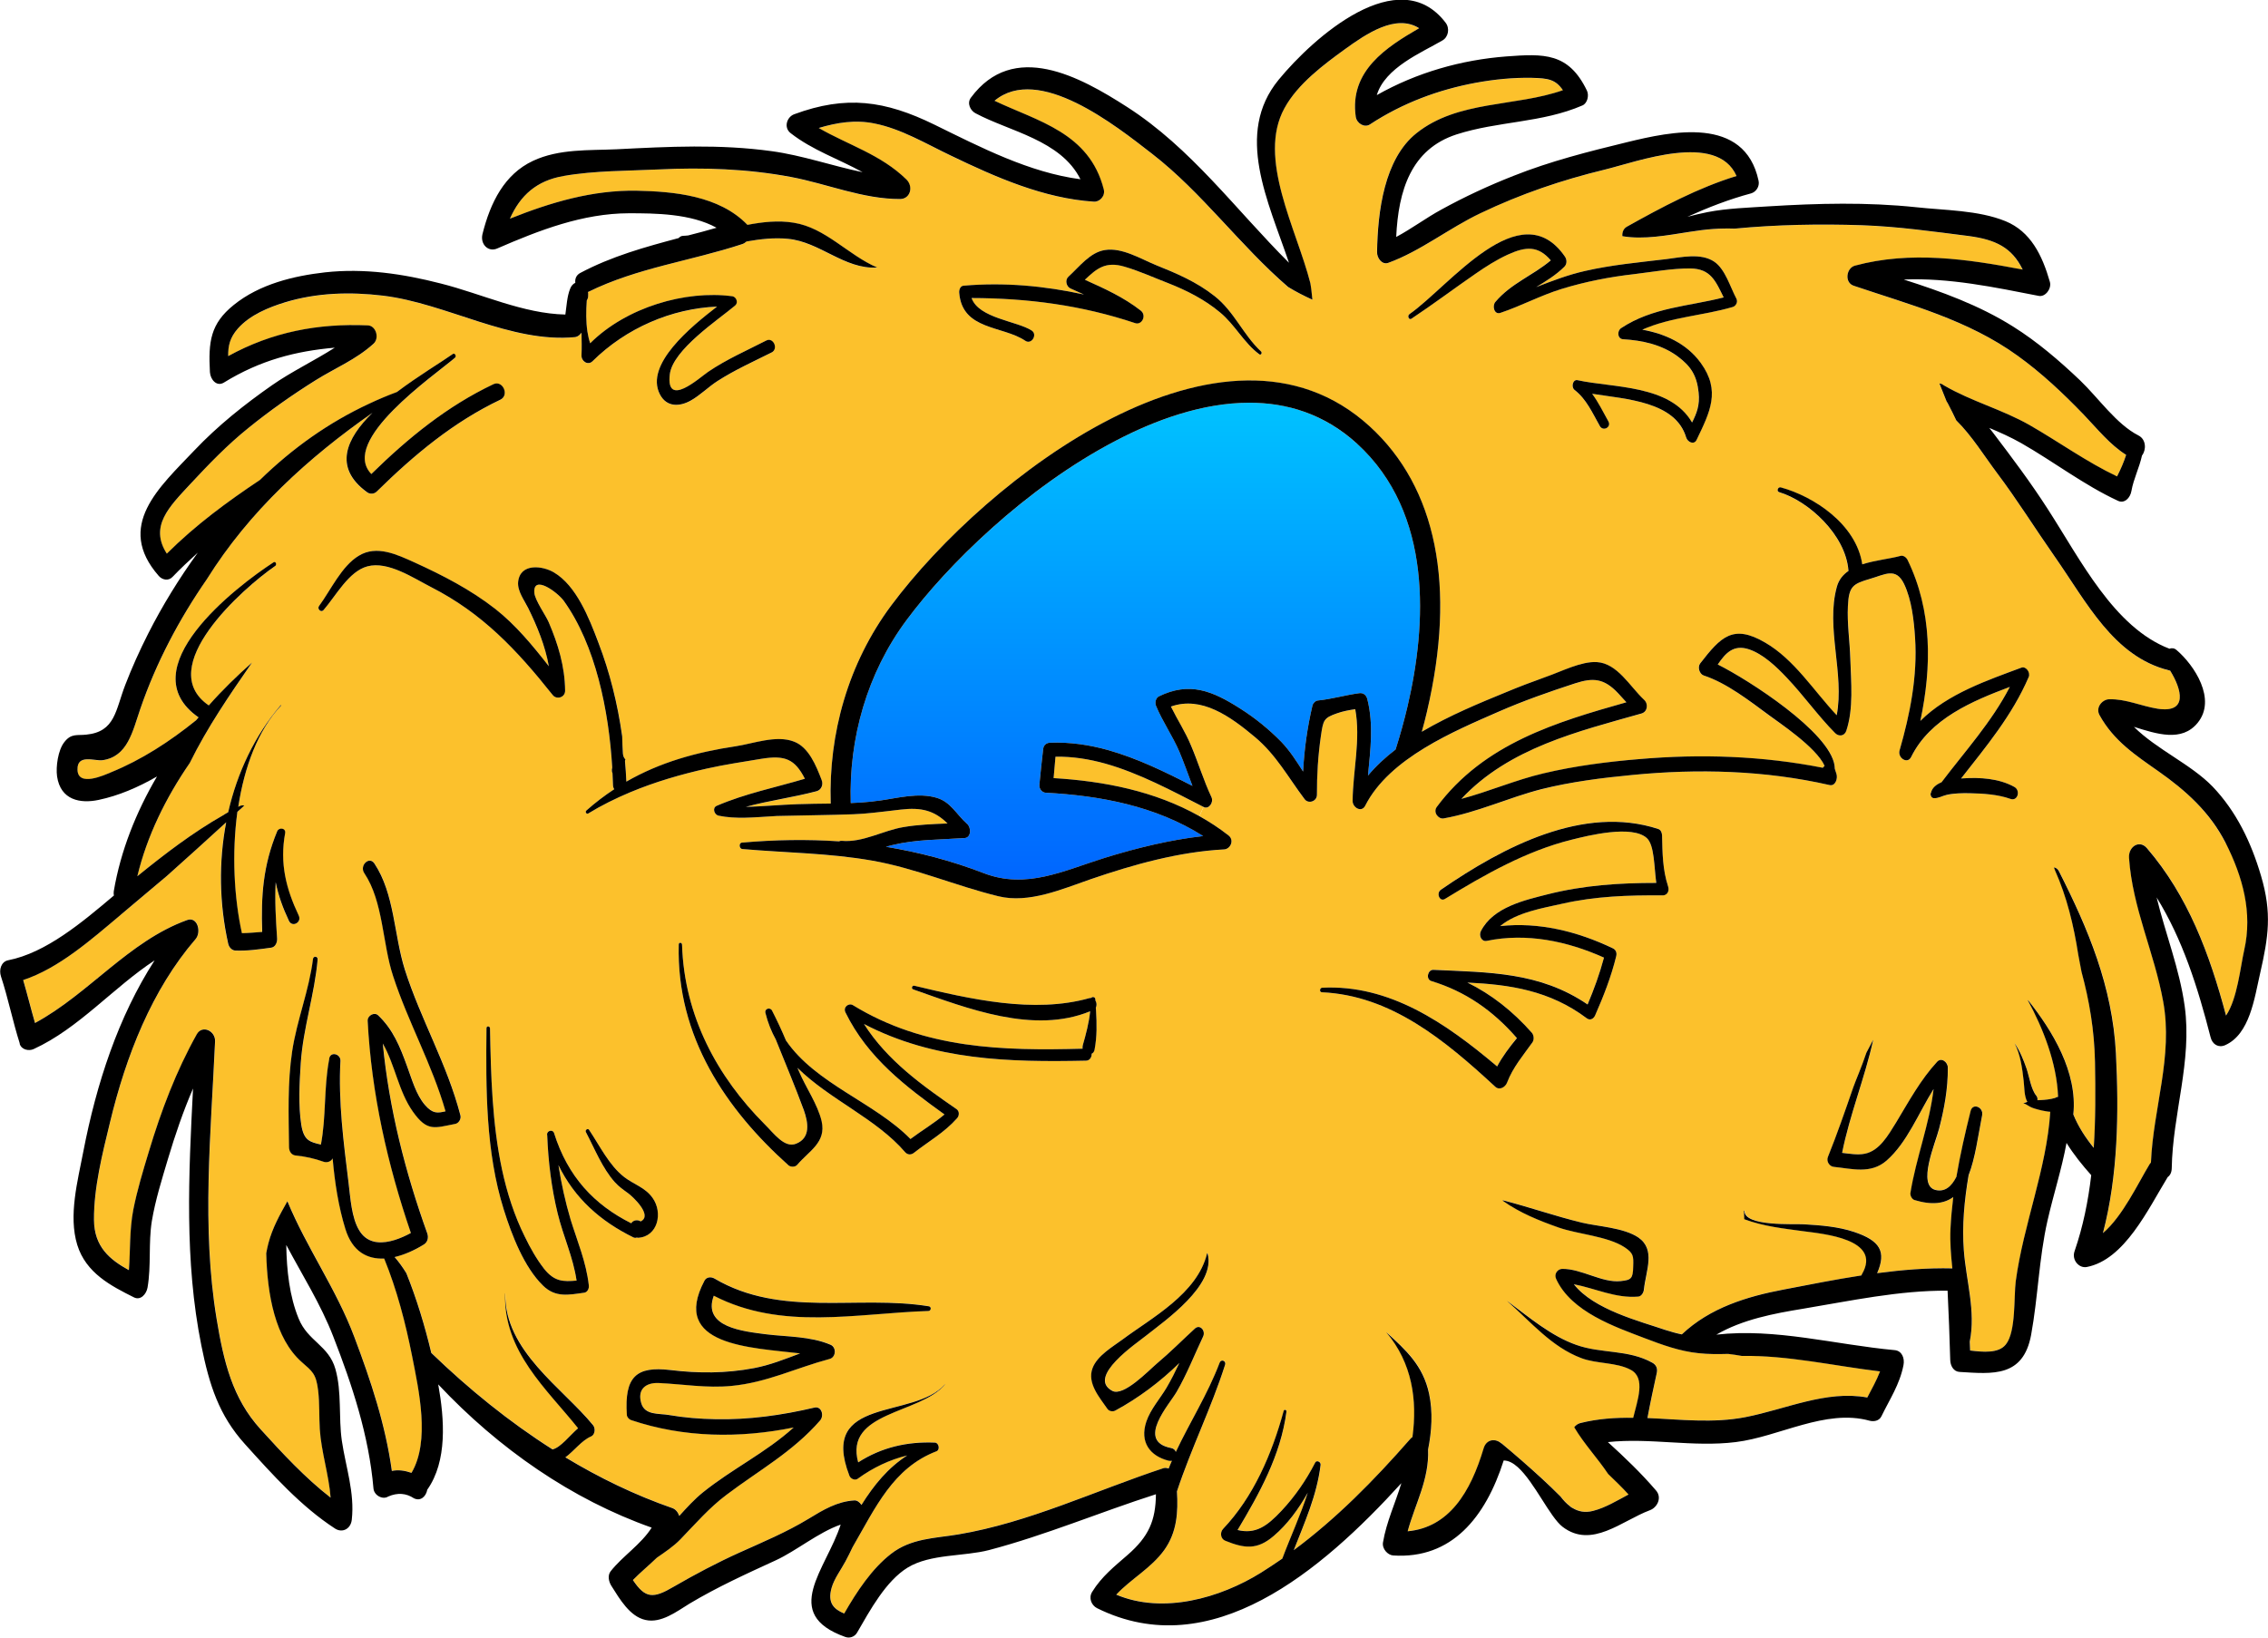 <svg width="18" height="13" viewBox="0 0 18 13" fill="none" xmlns="http://www.w3.org/2000/svg">
<path d="M10.77 3.522C11.376 4.076 11.322 4.961 11.171 5.607C11.144 5.722 11.112 5.837 11.076 5.95C10.995 6.012 10.92 6.081 10.857 6.157C10.876 5.954 10.903 5.754 10.852 5.551C10.844 5.517 10.819 5.498 10.787 5.503C10.676 5.518 10.569 5.55 10.458 5.561C10.44 5.563 10.42 5.583 10.416 5.602C10.376 5.773 10.351 5.948 10.342 6.125C10.289 6.042 10.238 5.961 10.169 5.889C10.07 5.788 9.96 5.699 9.843 5.625C9.622 5.483 9.44 5.41 9.199 5.528C9.173 5.54 9.164 5.577 9.175 5.604C9.228 5.731 9.307 5.841 9.36 5.967C9.399 6.057 9.43 6.149 9.464 6.239C9.246 6.127 9.026 6.02 8.796 5.955C8.647 5.913 8.493 5.89 8.334 5.896C8.305 5.897 8.283 5.915 8.279 5.948C8.268 6.042 8.258 6.136 8.249 6.23C8.246 6.262 8.271 6.292 8.299 6.293C8.731 6.316 9.172 6.398 9.55 6.637C9.285 6.667 9.024 6.731 8.769 6.81C8.441 6.912 8.146 7.061 7.809 6.932C7.55 6.832 7.292 6.765 7.031 6.722C7.049 6.717 7.067 6.712 7.085 6.708C7.272 6.663 7.466 6.666 7.656 6.653C7.709 6.649 7.709 6.57 7.676 6.541C7.588 6.463 7.547 6.367 7.433 6.333C7.289 6.29 7.121 6.336 6.978 6.356C6.96 6.358 6.941 6.36 6.922 6.363C6.865 6.369 6.809 6.373 6.752 6.375C6.736 5.864 6.88 5.345 7.196 4.921C7.509 4.5 8.133 3.875 8.86 3.496C9.165 3.338 9.541 3.197 9.916 3.197C10.213 3.197 10.509 3.285 10.77 3.523L10.77 3.522Z" fill="url(#paint0_linear_100_4)"/>
<path d="M17.666 6.694C17.801 6.96 17.881 7.245 17.812 7.543C17.782 7.674 17.758 7.928 17.668 8.061C17.537 7.571 17.366 7.111 17.04 6.732C16.98 6.662 16.892 6.721 16.898 6.809C16.925 7.207 17.099 7.561 17.169 7.949C17.249 8.384 17.09 8.796 17.072 9.227C17.069 9.232 17.065 9.236 17.062 9.241C16.968 9.395 16.848 9.655 16.691 9.789C16.811 9.33 16.818 8.832 16.794 8.36C16.767 7.829 16.574 7.373 16.342 6.916C16.333 6.898 16.318 6.888 16.302 6.886C16.305 6.893 16.308 6.9 16.31 6.907C16.405 7.121 16.459 7.346 16.495 7.578C16.505 7.623 16.513 7.669 16.521 7.714C16.583 7.943 16.622 8.179 16.628 8.431C16.632 8.655 16.633 8.884 16.618 9.111C16.553 9.031 16.494 8.944 16.456 8.846C16.491 8.51 16.289 8.181 16.097 7.94C16.096 7.939 16.095 7.94 16.095 7.941C16.215 8.162 16.325 8.438 16.335 8.706C16.327 8.707 16.319 8.711 16.311 8.716C16.274 8.727 16.236 8.731 16.195 8.733C16.187 8.733 16.179 8.734 16.171 8.734C16.173 8.722 16.171 8.709 16.162 8.698C16.121 8.648 16.106 8.546 16.084 8.483C16.06 8.412 16.032 8.342 15.99 8.28C15.99 8.28 15.989 8.28 15.99 8.281C16.037 8.376 16.05 8.476 16.062 8.581C16.068 8.629 16.065 8.702 16.091 8.746C16.081 8.751 16.071 8.755 16.06 8.757C16.06 8.757 16.06 8.757 16.06 8.758C16.082 8.763 16.107 8.786 16.13 8.794C16.164 8.805 16.2 8.814 16.235 8.82C16.248 8.823 16.261 8.825 16.273 8.825C16.244 9.28 16.06 9.718 15.999 10.171C15.983 10.294 16.002 10.569 15.921 10.671C15.864 10.746 15.736 10.732 15.637 10.72C15.636 10.697 15.635 10.673 15.634 10.649C15.683 10.407 15.605 10.167 15.587 9.924C15.572 9.73 15.591 9.527 15.626 9.328C15.678 9.193 15.7 9.016 15.732 8.855C15.746 8.789 15.658 8.751 15.642 8.819C15.598 8.99 15.558 9.165 15.528 9.341C15.491 9.416 15.439 9.463 15.364 9.446C15.213 9.412 15.363 9.074 15.392 8.959C15.432 8.799 15.461 8.643 15.46 8.475C15.46 8.43 15.409 8.392 15.375 8.429C15.243 8.571 15.152 8.741 15.05 8.909C14.986 9.013 14.918 9.136 14.8 9.159C14.745 9.169 14.681 9.159 14.621 9.151C14.682 8.845 14.801 8.558 14.868 8.254C14.85 8.287 14.832 8.321 14.814 8.355C14.776 8.469 14.727 8.58 14.709 8.632C14.645 8.817 14.581 9.004 14.508 9.185C14.494 9.221 14.522 9.26 14.554 9.263C14.701 9.277 14.848 9.322 14.973 9.213C15.137 9.071 15.226 8.838 15.347 8.645C15.314 8.925 15.209 9.191 15.164 9.471C15.16 9.493 15.178 9.521 15.197 9.527C15.336 9.569 15.434 9.554 15.504 9.502C15.493 9.586 15.485 9.67 15.481 9.754C15.476 9.86 15.485 9.964 15.497 10.068C15.299 10.064 15.099 10.08 14.899 10.107C14.974 9.935 14.922 9.848 14.717 9.779C14.588 9.736 14.452 9.727 14.318 9.718C14.241 9.714 13.847 9.738 13.847 9.612C13.847 9.609 13.842 9.609 13.842 9.612C13.843 9.634 13.844 9.656 13.844 9.677C13.844 9.678 13.844 9.679 13.845 9.679C13.998 9.735 14.155 9.751 14.315 9.773C14.47 9.794 14.94 9.834 14.78 10.113C14.778 10.117 14.776 10.121 14.774 10.125C14.567 10.157 14.36 10.197 14.157 10.236C13.867 10.291 13.573 10.38 13.349 10.592C13.306 10.583 13.263 10.572 13.22 10.557C13.017 10.489 12.651 10.397 12.493 10.195C12.664 10.228 12.823 10.307 13.003 10.292C13.028 10.29 13.046 10.26 13.049 10.235C13.065 10.085 13.143 9.919 13.004 9.824C12.889 9.744 12.68 9.736 12.556 9.706C12.346 9.654 12.141 9.583 11.932 9.528C11.93 9.528 11.928 9.531 11.93 9.533C12.066 9.63 12.219 9.69 12.373 9.744C12.523 9.798 12.759 9.812 12.894 9.901C12.965 9.948 12.966 9.971 12.964 10.054C12.961 10.149 12.949 10.16 12.864 10.169C12.716 10.185 12.554 10.071 12.399 10.073C12.363 10.074 12.334 10.112 12.351 10.151C12.47 10.414 12.824 10.535 13.055 10.623C13.193 10.675 13.334 10.727 13.481 10.742C13.56 10.75 13.639 10.75 13.718 10.747C13.754 10.752 13.79 10.758 13.826 10.763C14.19 10.757 14.555 10.842 14.922 10.887C14.894 10.959 14.857 11.025 14.822 11.093C14.494 11.034 14.174 11.187 13.854 11.249C13.596 11.299 13.336 11.268 13.076 11.257C13.098 11.136 13.124 11.017 13.15 10.898C13.158 10.862 13.145 10.834 13.115 10.817C12.924 10.711 12.711 10.748 12.51 10.676C12.313 10.605 12.136 10.456 11.966 10.329C11.965 10.328 11.965 10.329 11.965 10.329C12.153 10.496 12.317 10.692 12.551 10.781C12.672 10.827 12.83 10.813 12.943 10.873C13.067 10.938 12.995 11.119 12.964 11.255C12.823 11.253 12.683 11.262 12.543 11.296C12.522 11.302 12.506 11.314 12.495 11.329C12.496 11.33 12.496 11.331 12.497 11.331C12.575 11.464 12.679 11.574 12.765 11.701C12.82 11.753 12.874 11.807 12.926 11.863C12.834 11.912 12.744 11.968 12.646 11.993C12.58 12.01 12.528 11.998 12.483 11.971C12.475 11.968 12.468 11.963 12.461 11.956C12.434 11.935 12.409 11.909 12.386 11.88C12.289 11.781 12.186 11.688 12.082 11.598C12.028 11.551 11.973 11.504 11.918 11.457H11.917C11.873 11.419 11.799 11.421 11.777 11.496C11.673 11.846 11.502 12.125 11.173 12.155C11.232 11.938 11.346 11.744 11.335 11.506C11.364 11.36 11.374 11.209 11.343 11.063C11.296 10.838 11.16 10.717 11.006 10.577C11.006 10.576 11.005 10.577 11.005 10.577C11.208 10.82 11.251 11.111 11.212 11.407C11.205 11.412 11.198 11.417 11.192 11.424C10.905 11.753 10.608 12.053 10.269 12.305C10.355 12.084 10.454 11.871 10.482 11.628C10.485 11.603 10.45 11.588 10.439 11.611C10.366 11.752 10.278 11.88 10.172 11.992C10.055 12.117 9.965 12.18 9.823 12.145C9.995 11.857 10.166 11.551 10.211 11.205C10.213 11.191 10.193 11.186 10.189 11.2C10.095 11.544 9.948 11.883 9.709 12.135C9.681 12.164 9.688 12.215 9.725 12.23C9.878 12.293 9.979 12.305 10.111 12.191C10.218 12.1 10.307 11.979 10.38 11.849C10.324 12.027 10.244 12.196 10.178 12.372C10.123 12.41 10.067 12.447 10.01 12.483C9.684 12.686 9.231 12.815 8.86 12.658C8.979 12.531 9.136 12.449 9.241 12.304C9.342 12.163 9.352 12.005 9.342 11.838C9.455 11.496 9.614 11.178 9.724 10.833C9.734 10.802 9.693 10.786 9.681 10.816C9.585 11.07 9.444 11.287 9.333 11.525C9.328 11.51 9.315 11.498 9.295 11.494C9.014 11.439 9.282 11.147 9.34 11.047C9.419 10.909 9.48 10.756 9.549 10.611C9.571 10.564 9.525 10.508 9.484 10.546C9.384 10.639 9.287 10.736 9.183 10.823C9.115 10.881 8.917 11.089 8.828 11.04C8.623 10.929 9.023 10.661 9.098 10.601C9.242 10.486 9.655 10.203 9.585 9.95C9.585 9.948 9.581 9.947 9.581 9.949C9.504 10.269 9.14 10.461 8.912 10.631C8.834 10.689 8.709 10.76 8.672 10.86C8.627 10.98 8.729 11.094 8.788 11.182C8.803 11.203 8.833 11.208 8.854 11.197C9.035 11.098 9.208 10.969 9.36 10.819C9.329 10.887 9.296 10.953 9.259 11.016C9.208 11.102 9.131 11.186 9.099 11.284C9.044 11.449 9.129 11.559 9.276 11.595C9.285 11.598 9.294 11.597 9.302 11.595C9.293 11.616 9.284 11.636 9.276 11.657C9.262 11.652 9.248 11.65 9.235 11.655C8.694 11.832 8.167 12.086 7.605 12.18C7.421 12.211 7.231 12.21 7.073 12.334C6.921 12.453 6.801 12.633 6.701 12.809C6.618 12.773 6.567 12.723 6.601 12.604C6.622 12.53 6.676 12.46 6.711 12.395C6.73 12.358 6.749 12.32 6.766 12.283C6.95 11.966 7.088 11.652 7.433 11.52C7.464 11.508 7.451 11.452 7.42 11.451C7.202 11.442 6.997 11.488 6.811 11.608C6.701 11.203 7.303 11.226 7.501 10.99C7.502 10.989 7.501 10.987 7.5 10.989C7.251 11.271 6.496 11.078 6.741 11.713C6.751 11.738 6.786 11.754 6.807 11.738C6.929 11.649 7.062 11.587 7.2 11.553C7.049 11.65 6.937 11.787 6.838 11.946C6.824 11.924 6.803 11.909 6.781 11.91C6.646 11.918 6.536 11.985 6.418 12.056C6.242 12.164 6.055 12.24 5.869 12.324C5.691 12.405 5.519 12.496 5.348 12.595C5.184 12.691 5.123 12.691 5.024 12.542C5.086 12.48 5.152 12.425 5.214 12.365C5.279 12.319 5.347 12.275 5.401 12.219C5.521 12.095 5.629 11.968 5.765 11.866C6.021 11.673 6.293 11.525 6.51 11.275C6.544 11.235 6.52 11.16 6.464 11.173C6.206 11.234 5.943 11.271 5.678 11.265C5.555 11.263 5.431 11.253 5.309 11.232C5.23 11.218 5.118 11.236 5.089 11.137C5.058 11.027 5.126 10.974 5.227 10.978C5.423 10.987 5.609 11.02 5.807 11.001C6.087 10.974 6.316 10.859 6.585 10.787C6.636 10.774 6.642 10.695 6.592 10.674C6.432 10.606 6.248 10.613 6.079 10.591C5.903 10.569 5.572 10.537 5.666 10.285C6.204 10.564 6.796 10.425 7.37 10.406C7.392 10.406 7.394 10.372 7.372 10.369C6.804 10.278 6.202 10.461 5.672 10.149C5.646 10.134 5.609 10.134 5.592 10.166C5.317 10.684 5.962 10.696 6.351 10.743C6.231 10.789 6.111 10.836 5.984 10.86C5.761 10.902 5.544 10.902 5.32 10.875C5.05 10.844 4.956 10.927 4.976 11.231C4.977 11.249 4.994 11.267 5.008 11.272C5.426 11.413 5.872 11.418 6.3 11.331C6.078 11.533 5.814 11.657 5.58 11.846C5.512 11.901 5.452 11.967 5.391 12.033C5.382 12.004 5.362 11.98 5.336 11.971C5.041 11.868 4.758 11.731 4.488 11.568C4.557 11.518 4.617 11.435 4.691 11.402C4.723 11.389 4.729 11.339 4.708 11.313C4.468 11.018 4.003 10.723 4.011 10.267C4.011 10.267 4.01 10.267 4.01 10.267C3.995 10.728 4.341 11.026 4.589 11.337C4.522 11.395 4.45 11.492 4.386 11.505C4.043 11.287 3.721 11.027 3.424 10.739C3.373 10.525 3.308 10.31 3.226 10.106C3.197 10.06 3.166 10.016 3.133 9.978C3.211 9.96 3.291 9.925 3.364 9.88C3.394 9.861 3.404 9.825 3.392 9.79C3.218 9.306 3.089 8.801 3.039 8.283C3.136 8.451 3.164 8.663 3.278 8.824C3.392 8.985 3.449 8.953 3.614 8.921C3.64 8.917 3.663 8.883 3.655 8.853C3.55 8.447 3.34 8.093 3.215 7.697C3.127 7.421 3.133 7.095 2.972 6.853C2.931 6.793 2.852 6.87 2.892 6.93C3.044 7.157 3.035 7.488 3.121 7.749C3.241 8.116 3.43 8.448 3.537 8.821C3.474 8.837 3.435 8.842 3.373 8.77C3.303 8.688 3.27 8.567 3.232 8.464C3.175 8.306 3.12 8.171 3.002 8.059C2.973 8.031 2.917 8.06 2.919 8.103C2.949 8.682 3.077 9.246 3.262 9.787C3.183 9.83 3.084 9.87 2.997 9.86C2.995 9.859 2.994 9.858 2.992 9.857C2.993 9.858 2.993 9.859 2.994 9.86C2.939 9.853 2.889 9.827 2.853 9.768C2.79 9.666 2.782 9.505 2.767 9.386C2.728 9.069 2.685 8.74 2.703 8.421C2.706 8.366 2.626 8.343 2.614 8.401C2.614 8.405 2.613 8.409 2.613 8.414H2.612V8.416C2.571 8.637 2.59 8.865 2.548 9.085C2.461 9.065 2.412 9.054 2.392 8.927C2.368 8.775 2.378 8.592 2.388 8.438C2.407 8.158 2.498 7.894 2.522 7.615C2.524 7.589 2.488 7.586 2.485 7.612C2.454 7.863 2.358 8.094 2.32 8.343C2.282 8.595 2.292 8.852 2.296 9.107C2.296 9.141 2.315 9.168 2.347 9.172C2.423 9.18 2.498 9.196 2.571 9.222C2.596 9.23 2.628 9.221 2.641 9.195C2.658 9.389 2.688 9.58 2.742 9.755C2.798 9.936 2.916 9.997 3.05 9.99C3.151 10.237 3.22 10.504 3.272 10.766C3.325 11.035 3.416 11.439 3.267 11.691C3.214 11.673 3.162 11.666 3.111 11.676C3.06 11.307 2.944 10.96 2.814 10.616C2.671 10.233 2.437 9.909 2.282 9.535C2.222 9.641 2.163 9.747 2.131 9.869C2.124 9.895 2.119 9.921 2.114 9.948C2.122 10.275 2.184 10.625 2.396 10.812C2.48 10.886 2.51 10.905 2.526 11.038C2.538 11.139 2.533 11.243 2.539 11.344C2.551 11.527 2.611 11.707 2.625 11.889C2.423 11.731 2.244 11.539 2.069 11.345C1.845 11.099 1.776 10.807 1.72 10.468C1.6 9.741 1.675 8.997 1.708 8.265C1.711 8.182 1.606 8.133 1.564 8.209C1.4 8.502 1.28 8.816 1.182 9.142C1.136 9.294 1.09 9.445 1.059 9.602C1.028 9.762 1.036 9.923 1.024 10.082C0.873 9.999 0.748 9.897 0.747 9.682C0.745 9.429 0.814 9.156 0.873 8.913C1.001 8.38 1.206 7.858 1.553 7.454C1.601 7.399 1.569 7.272 1.486 7.303C1.025 7.469 0.705 7.89 0.279 8.12C0.246 8.007 0.218 7.892 0.185 7.779C0.468 7.686 0.726 7.457 0.956 7.264C1.08 7.162 1.201 7.056 1.324 6.954C1.482 6.813 1.639 6.672 1.794 6.529C1.734 6.843 1.739 7.175 1.81 7.492C1.817 7.521 1.839 7.545 1.866 7.547C1.963 7.551 2.056 7.537 2.152 7.524C2.187 7.52 2.201 7.48 2.199 7.447C2.188 7.297 2.179 7.149 2.187 7.004C2.208 7.108 2.245 7.209 2.292 7.311C2.318 7.366 2.397 7.324 2.371 7.269C2.269 7.057 2.218 6.854 2.262 6.615C2.269 6.573 2.214 6.567 2.2 6.6C2.087 6.871 2.071 7.11 2.08 7.399C2.027 7.403 1.973 7.408 1.919 7.409C1.857 7.129 1.838 6.778 1.884 6.446C1.902 6.429 1.921 6.413 1.938 6.396C1.927 6.393 1.915 6.394 1.902 6.4C1.898 6.402 1.894 6.404 1.891 6.406C1.939 6.093 2.045 5.799 2.23 5.602C2.232 5.6 2.229 5.596 2.227 5.599C2.021 5.84 1.883 6.134 1.811 6.449C1.796 6.457 1.782 6.465 1.768 6.474C1.528 6.611 1.308 6.779 1.089 6.957C1.166 6.639 1.316 6.334 1.505 6.058C1.645 5.775 1.823 5.517 2 5.261C1.882 5.365 1.766 5.478 1.657 5.601C1.216 5.3 1.928 4.67 2.184 4.494C2.2 4.484 2.187 4.454 2.171 4.465C1.872 4.659 1.024 5.312 1.576 5.696C1.569 5.704 1.562 5.712 1.555 5.719C1.346 5.889 1.12 6.034 0.883 6.131C0.825 6.155 0.617 6.251 0.614 6.11C0.612 5.984 0.751 6.044 0.812 6.036C1.012 6.008 1.052 5.808 1.113 5.63C1.239 5.263 1.423 4.915 1.64 4.6C1.98 4.057 2.446 3.634 2.955 3.278C2.749 3.481 2.64 3.711 2.913 3.909C2.936 3.925 2.967 3.924 2.988 3.904C3.289 3.609 3.6 3.35 3.971 3.174C4.044 3.139 3.989 3.016 3.916 3.051C3.55 3.224 3.241 3.475 2.946 3.764C2.693 3.499 3.441 2.986 3.611 2.841C3.625 2.829 3.609 2.8 3.593 2.811C3.506 2.873 3.323 2.982 3.15 3.113C3.074 3.142 3.001 3.172 2.929 3.206C2.608 3.355 2.323 3.557 2.063 3.811C1.804 3.984 1.554 4.167 1.324 4.396C1.183 4.179 1.343 4.024 1.51 3.844C1.657 3.685 1.804 3.532 1.971 3.398C2.141 3.261 2.321 3.135 2.504 3.02C2.659 2.923 2.824 2.856 2.963 2.731C3.013 2.685 2.984 2.586 2.919 2.584C2.524 2.567 2.159 2.637 1.81 2.828C1.809 2.748 1.823 2.683 1.888 2.609C1.984 2.501 2.132 2.441 2.261 2.402C2.514 2.324 2.779 2.317 3.039 2.348C3.545 2.409 4.054 2.727 4.565 2.677C4.583 2.676 4.602 2.66 4.614 2.642C4.616 2.701 4.617 2.76 4.615 2.821C4.613 2.87 4.667 2.904 4.701 2.869C4.969 2.604 5.331 2.45 5.691 2.435C5.482 2.595 5.116 2.895 5.237 3.131C5.291 3.236 5.394 3.229 5.48 3.182C5.556 3.14 5.621 3.073 5.693 3.026C5.83 2.938 5.98 2.871 6.123 2.799C6.179 2.771 6.137 2.676 6.081 2.704C5.927 2.782 5.764 2.854 5.62 2.953C5.55 3.001 5.282 3.244 5.316 2.972C5.339 2.777 5.701 2.539 5.834 2.425C5.861 2.402 5.842 2.357 5.812 2.353C5.44 2.303 4.971 2.439 4.684 2.726C4.674 2.696 4.667 2.664 4.662 2.633C4.649 2.553 4.651 2.469 4.656 2.386C4.664 2.375 4.669 2.361 4.668 2.344C4.668 2.339 4.667 2.335 4.667 2.33C4.667 2.326 4.666 2.322 4.666 2.319C4.666 2.319 4.667 2.319 4.668 2.318C5.058 2.126 5.483 2.072 5.89 1.939C5.902 1.935 5.914 1.927 5.924 1.917C6.034 1.899 6.143 1.886 6.253 1.897C6.506 1.921 6.701 2.14 6.96 2.125C6.96 2.125 6.96 2.124 6.96 2.124C6.728 2.023 6.552 1.809 6.299 1.769C6.175 1.749 6.053 1.763 5.932 1.786C5.707 1.552 5.345 1.52 5.052 1.515C4.702 1.508 4.372 1.606 4.047 1.737C4.128 1.552 4.259 1.435 4.472 1.397C4.718 1.355 4.981 1.358 5.229 1.345C5.578 1.329 5.933 1.341 6.277 1.406C6.568 1.461 6.847 1.582 7.145 1.581C7.225 1.58 7.25 1.482 7.193 1.426C6.991 1.227 6.731 1.152 6.498 1.017C6.641 0.974 6.788 0.95 6.939 0.98C7.151 1.023 7.349 1.142 7.545 1.236C7.907 1.41 8.285 1.576 8.682 1.602C8.727 1.605 8.773 1.556 8.759 1.504C8.646 1.054 8.236 0.964 7.893 0.801C8.242 0.509 8.853 0.996 9.145 1.223C9.54 1.529 9.842 1.952 10.222 2.279C10.285 2.317 10.35 2.349 10.416 2.38C10.412 2.349 10.409 2.319 10.406 2.297C10.404 2.281 10.402 2.265 10.4 2.25C10.289 1.818 9.976 1.256 10.193 0.859C10.299 0.667 10.508 0.512 10.674 0.391C10.841 0.271 11.077 0.108 11.262 0.225C11.003 0.375 10.708 0.563 10.76 0.928C10.768 0.981 10.829 1.017 10.872 0.989C11.131 0.819 11.416 0.713 11.713 0.658C11.86 0.631 12.008 0.616 12.158 0.619C12.285 0.622 12.344 0.631 12.404 0.717C12.027 0.85 11.568 0.796 11.241 1.058C10.985 1.263 10.933 1.68 10.928 2.002C10.928 2.049 10.968 2.105 11.016 2.088C11.272 1.996 11.502 1.811 11.75 1.692C12.068 1.541 12.396 1.43 12.733 1.348C12.993 1.285 13.626 1.045 13.782 1.397C13.477 1.492 13.193 1.643 12.911 1.8C12.884 1.816 12.873 1.847 12.876 1.876C13.046 1.904 13.231 1.869 13.406 1.842C13.471 1.832 13.534 1.823 13.595 1.819C13.652 1.815 13.71 1.814 13.767 1.816C14.101 1.783 14.442 1.778 14.777 1.789C15.061 1.799 15.344 1.838 15.627 1.875C15.835 1.902 15.966 1.963 16.052 2.141C15.611 2.057 15.162 1.991 14.72 2.11C14.653 2.129 14.637 2.244 14.71 2.268C15.156 2.42 15.617 2.539 16.013 2.824C16.201 2.96 16.373 3.121 16.537 3.291C16.646 3.406 16.743 3.529 16.873 3.611C16.855 3.672 16.83 3.728 16.801 3.783C16.559 3.668 16.341 3.508 16.107 3.375C15.888 3.25 15.647 3.187 15.431 3.061C15.425 3.058 15.419 3.054 15.413 3.051C15.406 3.047 15.398 3.045 15.391 3.045C15.41 3.093 15.429 3.139 15.449 3.186C15.455 3.197 15.461 3.207 15.466 3.216C15.486 3.256 15.506 3.296 15.526 3.337C15.649 3.459 15.749 3.622 15.849 3.754C16.009 3.968 16.151 4.196 16.305 4.416C16.561 4.782 16.774 5.211 17.211 5.322C17.215 5.323 17.219 5.323 17.223 5.324C17.316 5.474 17.367 5.665 17.123 5.626C16.993 5.605 16.873 5.549 16.739 5.552C16.686 5.553 16.629 5.616 16.663 5.677C16.776 5.882 16.948 5.995 17.128 6.121C17.342 6.272 17.538 6.445 17.664 6.695L17.666 6.694ZM16.1 5.374C16.115 5.338 16.078 5.288 16.042 5.3C15.778 5.4 15.458 5.507 15.241 5.724C15.331 5.293 15.336 4.849 15.138 4.444C15.128 4.423 15.104 4.408 15.082 4.414C14.999 4.437 14.881 4.447 14.779 4.481C14.732 4.16 14.394 3.941 14.132 3.87C14.11 3.863 14.097 3.901 14.12 3.908C14.353 3.978 14.647 4.246 14.669 4.528C14.669 4.53 14.669 4.531 14.67 4.533C14.626 4.563 14.592 4.603 14.577 4.66C14.489 4.983 14.64 5.349 14.576 5.679C14.392 5.481 14.239 5.236 14.009 5.101C13.754 4.953 13.656 5.056 13.493 5.267C13.469 5.297 13.489 5.352 13.521 5.362C13.706 5.423 13.884 5.564 14.042 5.681C14.112 5.732 14.415 5.931 14.481 6.08C14.476 6.085 14.47 6.09 14.466 6.096C13.986 6.001 13.498 5.985 13.011 6.026C12.757 6.048 12.5 6.081 12.251 6.14C12.029 6.192 11.817 6.283 11.598 6.343C11.977 5.936 12.528 5.806 13.028 5.665C13.076 5.651 13.084 5.589 13.048 5.556C12.935 5.45 12.836 5.266 12.673 5.256C12.548 5.249 12.393 5.332 12.273 5.373C12.164 5.411 12.055 5.452 11.948 5.497C11.752 5.578 11.508 5.677 11.284 5.809C11.299 5.757 11.313 5.704 11.325 5.651C11.559 4.655 11.402 3.871 10.871 3.386C9.719 2.333 7.829 3.792 7.073 4.807C6.731 5.266 6.575 5.827 6.593 6.379C6.505 6.381 6.416 6.382 6.328 6.384C6.261 6.386 6.194 6.391 6.125 6.395C6.057 6.4 5.988 6.404 5.919 6.405C6.105 6.356 6.296 6.331 6.481 6.282C6.519 6.272 6.536 6.231 6.521 6.193C6.477 6.077 6.418 5.932 6.301 5.887C6.163 5.834 5.979 5.904 5.84 5.924C5.526 5.972 5.238 6.053 4.971 6.205C4.969 6.15 4.965 6.096 4.961 6.041C4.962 6.037 4.963 6.033 4.964 6.029C4.954 6.019 4.946 6.004 4.945 5.985C4.941 5.939 4.939 5.893 4.938 5.847C4.938 5.844 4.938 5.841 4.938 5.838C4.902 5.585 4.84 5.339 4.75 5.101C4.675 4.905 4.574 4.65 4.397 4.545C4.308 4.491 4.127 4.468 4.113 4.621C4.106 4.694 4.163 4.769 4.192 4.828C4.263 4.972 4.327 5.128 4.357 5.29C4.227 5.124 4.095 4.962 3.931 4.835C3.734 4.681 3.512 4.566 3.29 4.466C3.152 4.404 2.99 4.324 2.847 4.412C2.712 4.495 2.626 4.684 2.532 4.812C2.516 4.833 2.548 4.866 2.566 4.845C2.667 4.729 2.767 4.536 2.916 4.496C3.08 4.452 3.281 4.589 3.424 4.662C3.826 4.868 4.098 5.153 4.387 5.518C4.417 5.556 4.486 5.538 4.485 5.482C4.483 5.289 4.429 5.113 4.355 4.94C4.334 4.889 4.246 4.766 4.241 4.707C4.228 4.557 4.423 4.7 4.474 4.769C4.727 5.121 4.832 5.641 4.859 6.093C4.858 6.098 4.857 6.103 4.856 6.109C4.855 6.12 4.857 6.13 4.861 6.137C4.863 6.169 4.864 6.2 4.865 6.231C4.865 6.245 4.869 6.256 4.875 6.265C4.799 6.315 4.725 6.371 4.653 6.435C4.642 6.445 4.655 6.466 4.668 6.458C4.774 6.393 4.886 6.338 5 6.29C5.198 6.207 5.405 6.147 5.611 6.101C5.754 6.069 5.898 6.048 6.041 6.024C6.231 5.993 6.308 6.026 6.388 6.182C6.153 6.252 5.916 6.299 5.688 6.397C5.65 6.414 5.67 6.468 5.702 6.475C5.84 6.504 5.987 6.488 6.129 6.48C6.153 6.478 6.177 6.477 6.201 6.477C6.391 6.472 6.581 6.471 6.771 6.464C6.825 6.462 6.878 6.458 6.931 6.452C7.003 6.445 7.075 6.435 7.148 6.427C7.315 6.407 7.417 6.436 7.52 6.537C7.403 6.542 7.286 6.546 7.171 6.566C7.007 6.593 6.849 6.69 6.682 6.675C6.673 6.674 6.665 6.676 6.659 6.679C6.406 6.662 6.15 6.666 5.889 6.689C5.862 6.691 5.867 6.738 5.892 6.74C6.234 6.771 6.582 6.773 6.922 6.832C7.266 6.892 7.587 7.033 7.924 7.115C8.168 7.174 8.429 7.058 8.659 6.979C8.999 6.862 9.358 6.763 9.715 6.743C9.767 6.74 9.798 6.669 9.75 6.632C9.676 6.574 9.599 6.523 9.519 6.479L9.552 6.407C9.593 6.428 9.635 6.371 9.615 6.329C9.552 6.196 9.511 6.053 9.453 5.917C9.407 5.81 9.344 5.714 9.294 5.609C9.537 5.524 9.765 5.688 9.961 5.852C10.13 5.993 10.223 6.171 10.354 6.345C10.384 6.384 10.453 6.364 10.453 6.309C10.451 6.154 10.461 5.999 10.483 5.846C10.502 5.717 10.504 5.701 10.614 5.662C10.659 5.647 10.708 5.638 10.756 5.631C10.8 5.872 10.738 6.113 10.735 6.358C10.734 6.412 10.807 6.453 10.835 6.396C11.027 6.017 11.544 5.804 11.893 5.651C12.092 5.563 12.295 5.493 12.5 5.426C12.642 5.379 12.729 5.383 12.842 5.504C12.864 5.527 12.886 5.552 12.908 5.575C12.357 5.731 11.779 5.901 11.404 6.406C11.372 6.448 11.416 6.505 11.457 6.497C11.724 6.451 11.972 6.332 12.234 6.266C12.47 6.206 12.714 6.175 12.955 6.152C13.477 6.101 14.007 6.115 14.52 6.232C14.567 6.243 14.587 6.181 14.575 6.143C14.571 6.13 14.567 6.116 14.562 6.103C14.562 6.094 14.562 6.086 14.561 6.077C14.521 5.811 13.881 5.399 13.633 5.275C13.695 5.187 13.757 5.113 13.882 5.156C13.995 5.194 14.097 5.291 14.181 5.38C14.315 5.521 14.429 5.683 14.566 5.82C14.594 5.848 14.638 5.845 14.653 5.802C14.712 5.626 14.692 5.415 14.686 5.229C14.682 5.09 14.66 4.951 14.666 4.811C14.674 4.652 14.707 4.635 14.842 4.596C14.96 4.561 15.047 4.501 15.112 4.637C15.172 4.762 15.19 4.925 15.199 5.065C15.219 5.369 15.16 5.669 15.076 5.958C15.059 6.017 15.139 6.069 15.168 6.01C15.319 5.704 15.656 5.564 15.951 5.453C15.806 5.733 15.595 5.964 15.409 6.211C15.368 6.227 15.335 6.253 15.325 6.294C15.324 6.297 15.323 6.3 15.323 6.303C15.323 6.304 15.323 6.304 15.322 6.305H15.323C15.322 6.32 15.332 6.335 15.347 6.336C15.383 6.339 15.415 6.318 15.45 6.311C15.51 6.298 15.572 6.297 15.632 6.298C15.738 6.299 15.855 6.306 15.957 6.342C16.014 6.363 16.038 6.276 15.987 6.247C15.865 6.179 15.713 6.17 15.579 6.179C15.575 6.179 15.569 6.18 15.564 6.18C15.763 5.927 15.969 5.681 16.101 5.374L16.1 5.374ZM13.751 2.437C13.776 2.43 13.795 2.399 13.78 2.371C13.732 2.279 13.693 2.138 13.606 2.078C13.499 2.005 13.341 2.043 13.225 2.057C13.009 2.083 12.794 2.102 12.58 2.151C12.446 2.181 12.319 2.23 12.192 2.279C12.27 2.232 12.348 2.184 12.415 2.118C12.437 2.097 12.437 2.062 12.42 2.037C12.066 1.525 11.504 2.272 11.186 2.494C11.167 2.508 11.182 2.543 11.202 2.53C11.374 2.415 11.54 2.29 11.711 2.172C11.792 2.116 11.876 2.062 11.964 2.022C12.11 1.955 12.208 1.949 12.307 2.067C12.165 2.186 11.992 2.249 11.868 2.397C11.841 2.429 11.858 2.5 11.906 2.484C12.071 2.429 12.226 2.345 12.392 2.294C12.58 2.236 12.777 2.198 12.971 2.176C13.113 2.159 13.271 2.13 13.414 2.131C13.576 2.133 13.616 2.231 13.68 2.361C13.403 2.432 13.116 2.439 12.866 2.605C12.832 2.628 12.837 2.691 12.881 2.693C13.032 2.702 13.187 2.735 13.315 2.83C13.419 2.907 13.467 2.98 13.48 3.115C13.491 3.216 13.465 3.28 13.428 3.354C13.255 3.052 12.8 3.08 12.52 3.018C12.481 3.01 12.467 3.073 12.495 3.095C12.591 3.17 12.637 3.276 12.696 3.382C12.722 3.428 12.79 3.391 12.765 3.345C12.721 3.268 12.684 3.192 12.635 3.126C12.907 3.169 13.296 3.187 13.381 3.472C13.392 3.509 13.443 3.535 13.465 3.491C13.57 3.271 13.659 3.103 13.497 2.881C13.383 2.723 13.21 2.648 13.034 2.616C13.261 2.515 13.512 2.507 13.751 2.437L13.751 2.437ZM13.196 7.107C13.232 7.108 13.251 7.072 13.239 7.036C13.195 6.903 13.193 6.771 13.191 6.63C13.19 6.61 13.181 6.588 13.161 6.58C12.569 6.386 11.93 6.722 11.435 7.063C11.396 7.09 11.426 7.161 11.468 7.135C11.787 6.94 12.114 6.754 12.473 6.666C12.601 6.634 12.953 6.545 13.071 6.654C13.131 6.709 13.128 6.887 13.144 7.009C12.85 7.009 12.57 7.027 12.281 7.1C12.105 7.145 11.849 7.2 11.753 7.392C11.734 7.429 11.758 7.477 11.799 7.469C12.115 7.403 12.435 7.469 12.73 7.602C12.696 7.73 12.651 7.852 12.6 7.973C12.219 7.713 11.816 7.719 11.376 7.698C11.331 7.697 11.313 7.773 11.359 7.787C11.629 7.87 11.848 8.021 12.038 8.24C11.98 8.312 11.926 8.384 11.882 8.466C11.473 8.119 11.028 7.814 10.493 7.841C10.473 7.842 10.469 7.876 10.491 7.877C11.036 7.902 11.464 8.253 11.867 8.627C11.9 8.658 11.946 8.63 11.961 8.593C12.008 8.471 12.089 8.378 12.162 8.275C12.176 8.254 12.174 8.217 12.158 8.199C12.005 8.026 11.837 7.893 11.646 7.8C11.981 7.816 12.299 7.862 12.594 8.084C12.62 8.102 12.648 8.088 12.66 8.06C12.727 7.907 12.787 7.755 12.827 7.591C12.834 7.564 12.823 7.538 12.8 7.527C12.518 7.393 12.211 7.318 11.906 7.352C12.036 7.241 12.253 7.207 12.394 7.175C12.661 7.114 12.924 7.106 13.196 7.108V7.107ZM9.994 2.812C10.007 2.823 10.02 2.801 10.008 2.79C9.865 2.656 9.796 2.474 9.64 2.351C9.496 2.237 9.339 2.171 9.174 2.104C9.051 2.054 8.904 1.963 8.769 1.985C8.651 2.003 8.568 2.117 8.48 2.196C8.45 2.223 8.463 2.275 8.496 2.29C8.532 2.306 8.568 2.322 8.604 2.338C8.289 2.269 7.97 2.241 7.647 2.268C7.622 2.271 7.61 2.302 7.613 2.326C7.638 2.624 7.958 2.584 8.137 2.705C8.186 2.738 8.237 2.655 8.187 2.624C8.071 2.547 7.767 2.527 7.711 2.366C8.154 2.366 8.581 2.422 9.008 2.564C9.062 2.582 9.102 2.503 9.054 2.466C8.916 2.359 8.764 2.289 8.609 2.221C8.703 2.132 8.774 2.072 8.924 2.116C9.041 2.151 9.157 2.204 9.272 2.248C9.417 2.304 9.559 2.377 9.683 2.48C9.801 2.577 9.872 2.722 9.993 2.812L9.994 2.812ZM8.697 7.999C8.706 7.982 8.704 7.959 8.693 7.943C8.693 7.939 8.693 7.935 8.693 7.931C8.691 7.913 8.669 7.911 8.66 7.922C8.656 7.922 8.652 7.922 8.648 7.923C8.203 8.049 7.697 7.93 7.256 7.825C7.239 7.821 7.23 7.848 7.247 7.854C7.679 8.006 8.204 8.212 8.652 8.028C8.643 8.119 8.618 8.213 8.594 8.296C8.591 8.307 8.591 8.316 8.592 8.325C7.96 8.342 7.338 8.328 6.769 7.98C6.737 7.959 6.689 7.994 6.71 8.037C6.887 8.399 7.192 8.628 7.496 8.847C7.411 8.919 7.315 8.975 7.226 9.042C6.941 8.751 6.474 8.605 6.238 8.26C6.204 8.179 6.167 8.1 6.126 8.022C6.112 7.994 6.066 8.006 6.075 8.042C6.094 8.119 6.122 8.188 6.157 8.252C6.232 8.439 6.311 8.626 6.379 8.814C6.415 8.913 6.434 9.033 6.319 9.079C6.226 9.117 6.143 8.998 6.068 8.924C5.695 8.55 5.431 8.068 5.413 7.5C5.413 7.481 5.387 7.478 5.387 7.498C5.367 8.232 5.765 8.809 6.258 9.251C6.276 9.266 6.312 9.266 6.328 9.246C6.421 9.136 6.559 9.07 6.52 8.901C6.49 8.767 6.394 8.631 6.342 8.507C6.337 8.497 6.333 8.487 6.329 8.477C6.585 8.73 6.954 8.879 7.184 9.147C7.204 9.169 7.231 9.169 7.253 9.152C7.369 9.061 7.495 8.991 7.595 8.878C7.613 8.858 7.616 8.822 7.592 8.805C7.321 8.618 7.042 8.42 6.857 8.129C7.412 8.418 8.008 8.433 8.62 8.42C8.65 8.419 8.665 8.391 8.664 8.365C8.675 8.36 8.683 8.35 8.686 8.333C8.707 8.228 8.705 8.128 8.699 8.025C8.698 8.016 8.698 8.008 8.697 7.999L8.697 7.999ZM5.065 9.826C5.219 9.817 5.263 9.627 5.179 9.509C5.12 9.426 5.029 9.402 4.953 9.343C4.835 9.252 4.759 9.094 4.675 8.969C4.665 8.954 4.641 8.971 4.65 8.987C4.72 9.12 4.78 9.273 4.879 9.384C4.911 9.42 4.949 9.446 4.986 9.473C5.019 9.497 5.184 9.648 5.086 9.696C5.06 9.68 5.024 9.686 5.01 9.711C4.716 9.564 4.506 9.341 4.397 8.994C4.387 8.964 4.341 8.975 4.342 9.006C4.342 9.009 4.342 9.011 4.343 9.014C4.351 9.221 4.377 9.433 4.426 9.633C4.47 9.814 4.549 9.981 4.576 10.166C4.471 10.175 4.401 10.176 4.318 10.072C4.258 9.995 4.208 9.906 4.165 9.817C4.082 9.65 4.024 9.469 3.984 9.283C3.906 8.917 3.896 8.539 3.889 8.164C3.889 8.145 3.861 8.142 3.861 8.162C3.856 8.645 3.855 9.143 3.999 9.605C4.063 9.808 4.16 10.06 4.31 10.206C4.409 10.303 4.514 10.279 4.637 10.262C4.663 10.258 4.677 10.228 4.673 10.202C4.652 10.018 4.583 9.857 4.529 9.683C4.487 9.542 4.455 9.396 4.432 9.249C4.561 9.512 4.764 9.694 5.027 9.823C5.037 9.828 5.046 9.827 5.055 9.824C5.058 9.825 5.061 9.827 5.065 9.826L5.065 9.826Z" fill="#FCC12C"/>
<path d="M9.551 6.407L9.518 6.479C9.162 6.279 8.76 6.201 8.362 6.177C8.367 6.121 8.372 6.064 8.377 6.007C8.512 6.005 8.644 6.026 8.772 6.062C9.042 6.138 9.299 6.277 9.551 6.406V6.407Z" fill="#FCC12C"/>
<path d="M0.156 8.286C0.171 8.335 0.23 8.345 0.267 8.328C0.625 8.164 0.898 7.84 1.227 7.624C0.938 8.072 0.765 8.604 0.661 9.143C0.617 9.373 0.542 9.65 0.613 9.882C0.682 10.106 0.881 10.208 1.063 10.299C1.116 10.326 1.162 10.273 1.171 10.221C1.201 10.046 1.177 9.869 1.205 9.694C1.233 9.526 1.285 9.362 1.333 9.2C1.39 9.009 1.454 8.822 1.532 8.641C1.497 9.323 1.463 10.01 1.598 10.681C1.661 10.995 1.738 11.236 1.944 11.464C2.164 11.708 2.39 11.96 2.66 12.135C2.717 12.171 2.784 12.138 2.792 12.064C2.816 11.848 2.744 11.647 2.713 11.437C2.686 11.25 2.714 11.051 2.662 10.868C2.609 10.68 2.443 10.648 2.37 10.467C2.298 10.292 2.275 10.086 2.272 9.883C2.4 10.124 2.545 10.352 2.645 10.61C2.795 10.995 2.928 11.396 2.964 11.816C2.969 11.872 3.038 11.908 3.081 11.88C3.155 11.848 3.223 11.853 3.285 11.894C3.34 11.921 3.382 11.877 3.391 11.826C3.551 11.599 3.528 11.268 3.478 10.99C3.958 11.501 4.538 11.903 5.172 12.127C5.088 12.26 4.94 12.354 4.846 12.474C4.82 12.508 4.832 12.557 4.852 12.589C4.919 12.695 4.999 12.833 5.123 12.86C5.248 12.888 5.37 12.793 5.473 12.73C5.694 12.598 5.925 12.493 6.158 12.386C6.317 12.313 6.496 12.164 6.672 12.103C6.558 12.458 6.192 12.811 6.709 12.995C6.742 13.007 6.782 12.995 6.802 12.961C6.906 12.781 7.031 12.55 7.204 12.444C7.385 12.334 7.651 12.357 7.85 12.305C8.301 12.186 8.731 12.004 9.174 11.862C9.172 12.071 9.117 12.198 8.949 12.344C8.845 12.435 8.744 12.514 8.668 12.637C8.638 12.685 8.662 12.743 8.706 12.766C9.612 13.216 10.489 12.47 11.122 11.774C11.075 11.93 11.003 12.082 10.976 12.245C10.968 12.296 11.014 12.345 11.057 12.348C11.521 12.378 11.79 12.046 11.934 11.594C11.972 11.594 12.009 11.614 12.046 11.647C12.178 11.766 12.301 12.044 12.402 12.121C12.633 12.297 12.872 12.072 13.094 11.989C13.152 11.968 13.193 11.89 13.143 11.832C13.024 11.693 12.894 11.569 12.761 11.448C13.098 11.412 13.437 11.49 13.775 11.448C14.12 11.406 14.487 11.182 14.837 11.278C14.87 11.287 14.914 11.281 14.932 11.243C14.998 11.107 15.077 10.991 15.107 10.837C15.118 10.781 15.094 10.723 15.037 10.718C14.562 10.674 14.092 10.542 13.622 10.595C13.83 10.474 14.08 10.427 14.306 10.39C14.685 10.327 15.073 10.243 15.457 10.246C15.466 10.429 15.473 10.612 15.478 10.795C15.479 10.843 15.505 10.889 15.553 10.891C15.815 10.907 16.057 10.935 16.12 10.597C16.175 10.296 16.182 9.99 16.25 9.69C16.297 9.483 16.363 9.281 16.401 9.073C16.457 9.164 16.525 9.248 16.597 9.329C16.573 9.535 16.532 9.738 16.465 9.932C16.44 10.002 16.5 10.07 16.562 10.058C16.862 10 17.049 9.598 17.203 9.346V9.345C17.222 9.332 17.235 9.309 17.236 9.275C17.243 8.842 17.399 8.424 17.339 7.989C17.298 7.691 17.186 7.413 17.116 7.124C17.322 7.457 17.442 7.835 17.544 8.233C17.558 8.292 17.608 8.32 17.66 8.297C17.855 8.21 17.892 7.926 17.937 7.729C18.004 7.435 18.032 7.249 17.945 6.954C17.866 6.685 17.748 6.441 17.561 6.245C17.389 6.067 17.118 5.951 16.936 5.77C17.115 5.826 17.315 5.893 17.441 5.739C17.595 5.552 17.415 5.28 17.274 5.16C17.255 5.144 17.235 5.143 17.218 5.15C16.777 4.981 16.512 4.443 16.252 4.041C16.118 3.832 15.969 3.634 15.82 3.438C15.809 3.425 15.799 3.411 15.788 3.397C15.874 3.433 15.959 3.471 16.042 3.518C16.301 3.666 16.54 3.851 16.81 3.976C16.862 4 16.907 3.951 16.916 3.898C16.933 3.801 16.979 3.713 17 3.616C17.034 3.573 17.035 3.489 16.972 3.457C16.796 3.367 16.656 3.161 16.509 3.02C16.343 2.862 16.169 2.713 15.978 2.593C15.706 2.422 15.409 2.315 15.109 2.219C15.468 2.204 15.828 2.28 16.181 2.349C16.232 2.359 16.284 2.293 16.269 2.238C16.208 2.025 16.116 1.838 15.917 1.756C15.701 1.668 15.434 1.67 15.207 1.645C14.818 1.604 14.426 1.614 14.037 1.638C13.875 1.649 13.711 1.653 13.551 1.684C13.497 1.695 13.445 1.707 13.392 1.721C13.556 1.647 13.723 1.582 13.898 1.535C13.936 1.524 13.967 1.481 13.957 1.435C13.846 0.914 13.261 1.044 12.912 1.129C12.608 1.203 12.306 1.279 12.012 1.396C11.816 1.473 11.624 1.562 11.437 1.665C11.316 1.731 11.203 1.816 11.081 1.881C11.098 1.512 11.199 1.184 11.56 1.067C11.889 0.961 12.238 0.976 12.559 0.837C12.598 0.82 12.613 0.759 12.595 0.72C12.449 0.416 12.252 0.426 11.955 0.448C11.6 0.475 11.245 0.575 10.927 0.755C10.992 0.537 11.282 0.418 11.448 0.321C11.495 0.294 11.508 0.226 11.473 0.18C11.102 -0.306 10.425 0.296 10.148 0.633C9.796 1.062 10.066 1.599 10.23 2.086C9.804 1.661 9.454 1.176 8.945 0.849C8.57 0.608 8.043 0.318 7.705 0.776C7.672 0.821 7.703 0.879 7.742 0.899C8.012 1.044 8.419 1.111 8.575 1.423C8.17 1.37 7.786 1.171 7.417 0.99C7.023 0.797 6.715 0.755 6.303 0.907C6.244 0.929 6.218 1.013 6.275 1.057C6.449 1.193 6.657 1.262 6.846 1.367C6.605 1.317 6.367 1.233 6.124 1.2C5.712 1.143 5.306 1.164 4.894 1.185C4.674 1.195 4.437 1.18 4.23 1.277C4.004 1.383 3.892 1.606 3.829 1.859C3.81 1.94 3.876 2.003 3.945 1.973C4.281 1.827 4.625 1.694 4.991 1.693C5.2 1.693 5.482 1.695 5.687 1.808C5.612 1.83 5.537 1.85 5.462 1.869C5.449 1.871 5.436 1.871 5.423 1.872C5.407 1.872 5.395 1.88 5.386 1.89C5.12 1.961 4.855 2.034 4.605 2.167C4.573 2.184 4.562 2.215 4.566 2.245C4.549 2.253 4.534 2.268 4.525 2.292C4.5 2.354 4.497 2.428 4.487 2.497C4.151 2.49 3.824 2.333 3.5 2.251C3.197 2.173 2.89 2.128 2.58 2.162C2.332 2.19 2.06 2.255 1.855 2.421C1.67 2.57 1.653 2.712 1.666 2.954C1.67 3.014 1.72 3.072 1.777 3.037C2.066 2.859 2.348 2.787 2.657 2.76C2.494 2.864 2.312 2.951 2.159 3.058C1.94 3.211 1.73 3.378 1.542 3.576C1.265 3.868 0.912 4.175 1.26 4.572C1.288 4.604 1.337 4.614 1.369 4.58C1.433 4.513 1.501 4.45 1.57 4.387C1.423 4.59 1.29 4.805 1.175 5.032C1.109 5.163 1.048 5.297 0.995 5.435C0.916 5.638 0.916 5.809 0.684 5.832C0.611 5.84 0.565 5.82 0.51 5.892C0.461 5.954 0.442 6.086 0.453 6.164C0.481 6.352 0.637 6.381 0.783 6.35C0.94 6.317 1.095 6.251 1.246 6.164C1.08 6.447 0.957 6.755 0.903 7.075C0.901 7.088 0.902 7.099 0.904 7.109C0.652 7.322 0.365 7.564 0.065 7.623C0.009 7.634 -0.01 7.699 0.008 7.752C0.065 7.926 0.101 8.108 0.157 8.284L0.156 8.286ZM0.957 7.263C1.08 7.161 1.202 7.055 1.325 6.953C1.483 6.812 1.639 6.671 1.795 6.528C1.735 6.842 1.74 7.173 1.811 7.491C1.817 7.519 1.839 7.544 1.867 7.546C1.964 7.55 2.057 7.536 2.153 7.523C2.187 7.518 2.202 7.479 2.199 7.446C2.189 7.295 2.18 7.148 2.188 7.003C2.208 7.106 2.245 7.208 2.293 7.31C2.319 7.365 2.397 7.323 2.371 7.268C2.27 7.055 2.219 6.853 2.263 6.614C2.27 6.572 2.214 6.566 2.2 6.599C2.088 6.87 2.071 7.109 2.081 7.398C2.027 7.402 1.973 7.407 1.92 7.408C1.858 7.128 1.839 6.777 1.884 6.445C1.902 6.428 1.921 6.412 1.939 6.395C1.928 6.392 1.915 6.393 1.902 6.399C1.898 6.401 1.895 6.403 1.891 6.405C1.939 6.092 2.046 5.797 2.231 5.601C2.232 5.599 2.229 5.595 2.228 5.598C2.022 5.838 1.883 6.133 1.811 6.448C1.797 6.456 1.782 6.464 1.769 6.473C1.529 6.61 1.309 6.778 1.09 6.956C1.166 6.638 1.316 6.333 1.506 6.057C1.645 5.774 1.823 5.516 2 5.26C1.882 5.364 1.766 5.477 1.657 5.6C1.217 5.299 1.928 4.669 2.184 4.493C2.2 4.483 2.188 4.453 2.171 4.464C1.872 4.658 1.024 5.311 1.576 5.695C1.569 5.703 1.562 5.711 1.556 5.718C1.346 5.888 1.121 6.033 0.883 6.13C0.826 6.154 0.617 6.25 0.615 6.109C0.612 5.983 0.752 6.043 0.813 6.035C1.013 6.007 1.052 5.807 1.113 5.629C1.239 5.261 1.423 4.914 1.641 4.599C1.98 4.056 2.447 3.633 2.956 3.277C2.749 3.48 2.641 3.71 2.914 3.908C2.936 3.924 2.968 3.923 2.989 3.903C3.289 3.608 3.601 3.349 3.971 3.173C4.045 3.138 3.99 3.015 3.916 3.05C3.551 3.223 3.242 3.474 2.947 3.763C2.693 3.498 3.441 2.985 3.611 2.84C3.626 2.828 3.609 2.799 3.594 2.81C3.507 2.872 3.324 2.981 3.15 3.112C3.075 3.14 3.001 3.171 2.929 3.205C2.609 3.354 2.324 3.556 2.063 3.81C1.804 3.983 1.554 4.166 1.324 4.395C1.184 4.178 1.343 4.023 1.51 3.843C1.658 3.684 1.805 3.531 1.972 3.397C2.141 3.26 2.322 3.133 2.504 3.019C2.659 2.922 2.825 2.855 2.964 2.729C3.014 2.684 2.984 2.585 2.919 2.583C2.524 2.566 2.16 2.635 1.811 2.827C1.81 2.747 1.823 2.682 1.888 2.608C1.984 2.5 2.132 2.44 2.262 2.4C2.515 2.323 2.779 2.316 3.039 2.347C3.545 2.408 4.054 2.726 4.566 2.676C4.583 2.674 4.603 2.659 4.615 2.641C4.616 2.7 4.618 2.759 4.615 2.82C4.613 2.869 4.667 2.903 4.702 2.868C4.97 2.603 5.331 2.449 5.691 2.434C5.483 2.594 5.116 2.894 5.237 3.13C5.291 3.235 5.395 3.228 5.48 3.181C5.556 3.139 5.621 3.072 5.694 3.025C5.831 2.937 5.98 2.87 6.124 2.798C6.18 2.77 6.138 2.675 6.082 2.703C5.928 2.782 5.765 2.853 5.62 2.952C5.55 3 5.283 3.244 5.316 2.971C5.34 2.776 5.701 2.538 5.835 2.425C5.862 2.401 5.843 2.357 5.813 2.352C5.44 2.302 4.971 2.439 4.684 2.725C4.674 2.695 4.667 2.664 4.662 2.632C4.65 2.552 4.651 2.468 4.657 2.385C4.664 2.374 4.669 2.361 4.668 2.343C4.668 2.338 4.668 2.334 4.668 2.329C4.667 2.325 4.667 2.322 4.666 2.318C4.667 2.318 4.668 2.318 4.669 2.317C5.059 2.125 5.483 2.072 5.89 1.938C5.903 1.934 5.915 1.926 5.925 1.917C6.034 1.898 6.144 1.885 6.254 1.896C6.507 1.92 6.702 2.139 6.96 2.124C6.96 2.124 6.96 2.124 6.96 2.123C6.729 2.023 6.552 1.808 6.299 1.768C6.175 1.748 6.053 1.762 5.932 1.785C5.708 1.552 5.346 1.52 5.053 1.514C4.702 1.508 4.372 1.606 4.047 1.736C4.129 1.551 4.259 1.434 4.473 1.397C4.718 1.354 4.982 1.357 5.229 1.345C5.578 1.328 5.933 1.34 6.278 1.405C6.568 1.46 6.848 1.581 7.145 1.58C7.225 1.579 7.251 1.481 7.194 1.425C6.991 1.226 6.731 1.151 6.498 1.016C6.642 0.973 6.788 0.949 6.939 0.98C7.152 1.022 7.349 1.141 7.546 1.235C7.907 1.409 8.285 1.575 8.682 1.601C8.727 1.604 8.774 1.556 8.76 1.503C8.646 1.053 8.236 0.963 7.893 0.8C8.242 0.508 8.854 0.996 9.145 1.222C9.54 1.528 9.843 1.951 10.223 2.278C10.285 2.316 10.35 2.349 10.416 2.379C10.412 2.348 10.41 2.319 10.407 2.296C10.404 2.28 10.402 2.265 10.4 2.249C10.29 1.817 9.976 1.256 10.194 0.859C10.299 0.666 10.508 0.511 10.675 0.39C10.841 0.27 11.078 0.107 11.263 0.224C11.004 0.374 10.708 0.562 10.76 0.927C10.768 0.98 10.829 1.016 10.872 0.988C11.131 0.818 11.416 0.712 11.713 0.657C11.861 0.63 12.009 0.615 12.158 0.618C12.286 0.621 12.345 0.63 12.404 0.716C12.027 0.849 11.569 0.795 11.241 1.058C10.986 1.262 10.934 1.679 10.929 2.001C10.928 2.048 10.968 2.104 11.017 2.087C11.272 1.995 11.502 1.81 11.751 1.692C12.069 1.54 12.396 1.429 12.734 1.347C12.994 1.284 13.626 1.044 13.782 1.397C13.477 1.491 13.194 1.642 12.911 1.8C12.884 1.815 12.873 1.846 12.876 1.875C13.046 1.904 13.231 1.868 13.406 1.841C13.471 1.831 13.535 1.822 13.595 1.818C13.653 1.814 13.71 1.813 13.767 1.815C14.101 1.783 14.443 1.777 14.777 1.788C15.062 1.798 15.344 1.838 15.627 1.874C15.835 1.902 15.967 1.963 16.053 2.14C15.611 2.056 15.162 1.99 14.721 2.109C14.653 2.128 14.637 2.243 14.711 2.268C15.157 2.419 15.617 2.538 16.013 2.824C16.202 2.96 16.373 3.121 16.537 3.291C16.647 3.406 16.744 3.529 16.874 3.611C16.855 3.671 16.83 3.727 16.802 3.782C16.56 3.667 16.341 3.508 16.107 3.374C15.889 3.25 15.648 3.187 15.431 3.061C15.425 3.058 15.42 3.054 15.414 3.05C15.406 3.047 15.399 3.045 15.392 3.044C15.411 3.092 15.43 3.139 15.449 3.186C15.456 3.196 15.461 3.206 15.466 3.216C15.486 3.255 15.507 3.296 15.526 3.337C15.649 3.458 15.749 3.621 15.849 3.754C16.01 3.968 16.151 4.195 16.305 4.415C16.562 4.782 16.774 5.211 17.212 5.321C17.216 5.323 17.22 5.323 17.223 5.323C17.316 5.473 17.367 5.664 17.123 5.626C16.993 5.605 16.873 5.548 16.74 5.551C16.686 5.552 16.629 5.615 16.663 5.677C16.776 5.882 16.949 5.995 17.128 6.121C17.343 6.272 17.539 6.445 17.665 6.694C17.799 6.96 17.879 7.245 17.811 7.543C17.781 7.675 17.757 7.929 17.667 8.062C17.536 7.571 17.365 7.112 17.039 6.733C16.979 6.663 16.891 6.722 16.897 6.81C16.924 7.208 17.098 7.562 17.168 7.95C17.248 8.385 17.089 8.797 17.071 9.228C17.068 9.232 17.064 9.236 17.061 9.241C16.967 9.396 16.847 9.655 16.69 9.789C16.81 9.331 16.817 8.832 16.793 8.361C16.765 7.83 16.573 7.374 16.341 6.917C16.332 6.898 16.317 6.888 16.301 6.886C16.304 6.894 16.306 6.901 16.309 6.908C16.404 7.121 16.458 7.346 16.494 7.578C16.503 7.624 16.512 7.669 16.52 7.715C16.582 7.944 16.622 8.179 16.627 8.431C16.631 8.655 16.632 8.885 16.617 9.112C16.552 9.032 16.494 8.944 16.455 8.847C16.49 8.511 16.288 8.181 16.096 7.94C16.095 7.94 16.094 7.94 16.094 7.941C16.214 8.162 16.324 8.438 16.334 8.707C16.326 8.708 16.318 8.711 16.31 8.716C16.273 8.727 16.235 8.731 16.194 8.733C16.186 8.733 16.178 8.734 16.17 8.734C16.172 8.722 16.17 8.709 16.161 8.698C16.12 8.649 16.105 8.546 16.084 8.484C16.059 8.412 16.031 8.343 15.989 8.281C15.989 8.281 15.989 8.281 15.989 8.281C16.036 8.376 16.049 8.477 16.061 8.582C16.067 8.63 16.064 8.702 16.09 8.747C16.08 8.751 16.07 8.756 16.059 8.757C16.059 8.757 16.059 8.758 16.059 8.758C16.081 8.764 16.106 8.786 16.129 8.794C16.163 8.806 16.198 8.815 16.234 8.821C16.247 8.824 16.26 8.825 16.272 8.826C16.243 9.281 16.059 9.718 15.998 10.171C15.982 10.294 16.001 10.57 15.92 10.672C15.863 10.746 15.736 10.733 15.636 10.721C15.635 10.697 15.634 10.674 15.633 10.65C15.682 10.407 15.604 10.168 15.586 9.925C15.571 9.731 15.59 9.528 15.624 9.329C15.677 9.194 15.699 9.017 15.731 8.855C15.745 8.79 15.657 8.752 15.64 8.819C15.597 8.991 15.557 9.165 15.527 9.342C15.489 9.417 15.438 9.464 15.363 9.447C15.212 9.412 15.361 9.074 15.39 8.959C15.431 8.8 15.46 8.643 15.459 8.476C15.459 8.431 15.408 8.392 15.374 8.429C15.242 8.572 15.151 8.741 15.049 8.91C14.985 9.013 14.917 9.136 14.799 9.159C14.744 9.17 14.68 9.159 14.62 9.152C14.681 8.846 14.8 8.558 14.867 8.254C14.849 8.288 14.831 8.322 14.813 8.356C14.775 8.47 14.726 8.581 14.708 8.633C14.644 8.818 14.58 9.004 14.507 9.185C14.493 9.221 14.521 9.26 14.553 9.263C14.7 9.278 14.847 9.322 14.972 9.214C15.136 9.071 15.225 8.839 15.346 8.645C15.313 8.926 15.207 9.191 15.162 9.471C15.159 9.493 15.176 9.522 15.196 9.527C15.335 9.569 15.432 9.554 15.502 9.503C15.492 9.586 15.484 9.671 15.48 9.755C15.475 9.861 15.484 9.965 15.495 10.069C15.297 10.064 15.097 10.081 14.898 10.107C14.973 9.935 14.921 9.849 14.716 9.78C14.587 9.737 14.45 9.727 14.317 9.719C14.239 9.714 13.845 9.739 13.845 9.613C13.845 9.61 13.841 9.61 13.841 9.613C13.841 9.634 13.842 9.657 13.843 9.678C13.843 9.679 13.843 9.679 13.844 9.679C13.997 9.736 14.154 9.752 14.313 9.774C14.468 9.795 14.939 9.835 14.778 10.114C14.777 10.117 14.774 10.121 14.773 10.125C14.565 10.157 14.358 10.198 14.156 10.237C13.866 10.292 13.572 10.381 13.348 10.593C13.304 10.584 13.261 10.572 13.218 10.558C13.016 10.489 12.649 10.397 12.491 10.195C12.663 10.228 12.822 10.308 13.002 10.293C13.027 10.291 13.045 10.261 13.047 10.236C13.063 10.086 13.142 9.92 13.003 9.824C12.887 9.745 12.678 9.736 12.555 9.706C12.344 9.655 12.14 9.583 11.93 9.529C11.928 9.528 11.926 9.532 11.928 9.533C12.064 9.63 12.218 9.691 12.371 9.745C12.522 9.798 12.758 9.813 12.893 9.901C12.964 9.948 12.965 9.971 12.962 10.054C12.96 10.15 12.947 10.161 12.863 10.17C12.715 10.186 12.552 10.071 12.398 10.073C12.362 10.074 12.332 10.113 12.35 10.152C12.469 10.415 12.823 10.535 13.053 10.623C13.192 10.676 13.332 10.727 13.479 10.742C13.559 10.751 13.638 10.75 13.716 10.748C13.752 10.752 13.789 10.758 13.824 10.764C14.189 10.758 14.554 10.843 14.921 10.887C14.893 10.959 14.856 11.025 14.82 11.094C14.493 11.034 14.172 11.188 13.852 11.25C13.595 11.3 13.335 11.268 13.075 11.257C13.097 11.137 13.123 11.018 13.149 10.899C13.157 10.862 13.144 10.835 13.114 10.818C12.922 10.711 12.71 10.748 12.509 10.676C12.311 10.606 12.135 10.457 11.964 10.329C11.964 10.329 11.963 10.329 11.964 10.33C12.152 10.497 12.316 10.693 12.549 10.781C12.671 10.828 12.828 10.813 12.942 10.874C13.065 10.939 12.994 11.119 12.962 11.255C12.822 11.253 12.682 11.262 12.542 11.297C12.521 11.303 12.505 11.315 12.494 11.33C12.494 11.331 12.495 11.331 12.495 11.332C12.574 11.465 12.678 11.574 12.763 11.701C12.818 11.754 12.873 11.807 12.925 11.864C12.833 11.913 12.742 11.969 12.644 11.994C12.579 12.011 12.527 11.999 12.482 11.972C12.474 11.969 12.467 11.964 12.46 11.957C12.432 11.936 12.408 11.91 12.385 11.88C12.287 11.781 12.185 11.689 12.081 11.598C12.027 11.551 11.972 11.504 11.917 11.458H11.915C11.872 11.419 11.798 11.421 11.775 11.497C11.671 11.847 11.5 12.125 11.172 12.156C11.231 11.938 11.344 11.745 11.334 11.507C11.363 11.361 11.373 11.21 11.342 11.064C11.294 10.839 11.158 10.718 11.004 10.577C11.004 10.577 11.003 10.577 11.004 10.578C11.207 10.821 11.25 11.112 11.21 11.408C11.204 11.412 11.197 11.417 11.191 11.425C10.903 11.754 10.607 12.054 10.268 12.306C10.354 12.085 10.452 11.871 10.481 11.628C10.483 11.604 10.449 11.589 10.438 11.611C10.365 11.753 10.277 11.88 10.171 11.993C10.054 12.118 9.964 12.18 9.822 12.146C9.994 11.858 10.165 11.552 10.21 11.206C10.212 11.191 10.192 11.187 10.188 11.2C10.094 11.545 9.947 11.884 9.708 12.136C9.68 12.165 9.687 12.216 9.724 12.231C9.877 12.293 9.978 12.306 10.11 12.192C10.217 12.101 10.306 11.98 10.379 11.85C10.322 12.028 10.243 12.197 10.177 12.373C10.122 12.411 10.066 12.448 10.009 12.484C9.683 12.687 9.23 12.816 8.859 12.659C8.978 12.532 9.135 12.45 9.24 12.305C9.341 12.164 9.351 12.005 9.341 11.839C9.454 11.497 9.613 11.179 9.723 10.834C9.733 10.803 9.692 10.787 9.68 10.817C9.584 11.07 9.444 11.288 9.332 11.526C9.327 11.511 9.315 11.499 9.294 11.495C9.013 11.44 9.282 11.148 9.339 11.048C9.419 10.91 9.479 10.757 9.548 10.611C9.571 10.565 9.524 10.509 9.483 10.547C9.383 10.639 9.286 10.737 9.182 10.824C9.114 10.882 8.916 11.09 8.827 11.041C8.622 10.93 9.023 10.662 9.097 10.602C9.241 10.487 9.654 10.203 9.584 9.951C9.584 9.949 9.581 9.948 9.58 9.95C9.503 10.27 9.139 10.462 8.911 10.632C8.833 10.69 8.708 10.761 8.671 10.861C8.626 10.981 8.728 11.095 8.788 11.183C8.802 11.204 8.833 11.209 8.853 11.197C9.034 11.099 9.207 10.97 9.36 10.82C9.328 10.888 9.295 10.954 9.258 11.017C9.207 11.103 9.131 11.187 9.098 11.285C9.043 11.45 9.128 11.559 9.275 11.596C9.285 11.598 9.293 11.598 9.301 11.596C9.292 11.617 9.283 11.637 9.275 11.658C9.262 11.653 9.247 11.651 9.234 11.655C8.694 11.833 8.166 12.087 7.605 12.181C7.42 12.212 7.231 12.211 7.072 12.335C6.92 12.453 6.8 12.634 6.7 12.809C6.617 12.774 6.566 12.724 6.6 12.605C6.621 12.531 6.675 12.461 6.71 12.395C6.73 12.358 6.748 12.321 6.766 12.283C6.949 11.967 7.088 11.653 7.432 11.521C7.463 11.509 7.451 11.453 7.42 11.452C7.201 11.443 6.997 11.489 6.811 11.609C6.7 11.204 7.302 11.227 7.5 10.991C7.501 10.99 7.5 10.988 7.499 10.99C7.25 11.272 6.496 11.079 6.741 11.714C6.75 11.739 6.785 11.755 6.807 11.739C6.929 11.65 7.061 11.588 7.2 11.554C7.049 11.651 6.937 11.787 6.837 11.947C6.823 11.925 6.802 11.91 6.781 11.911C6.645 11.919 6.535 11.985 6.417 12.057C6.241 12.164 6.055 12.241 5.869 12.325C5.69 12.406 5.518 12.497 5.347 12.596C5.184 12.692 5.122 12.691 5.023 12.543C5.085 12.48 5.151 12.426 5.213 12.366C5.279 12.32 5.346 12.276 5.4 12.22C5.52 12.096 5.629 11.969 5.765 11.867C6.02 11.674 6.292 11.526 6.509 11.276C6.543 11.236 6.519 11.161 6.464 11.174C6.205 11.235 5.942 11.272 5.677 11.266C5.554 11.264 5.431 11.254 5.309 11.233C5.23 11.219 5.117 11.237 5.089 11.138C5.057 11.028 5.126 10.975 5.227 10.979C5.422 10.988 5.608 11.021 5.806 11.002C6.087 10.975 6.315 10.86 6.584 10.788C6.635 10.775 6.641 10.696 6.591 10.675C6.431 10.607 6.247 10.613 6.079 10.592C5.902 10.569 5.572 10.538 5.665 10.286C6.203 10.564 6.795 10.426 7.369 10.407C7.391 10.406 7.393 10.373 7.372 10.37C6.804 10.278 6.201 10.462 5.671 10.15C5.645 10.135 5.608 10.135 5.591 10.167C5.317 10.685 5.961 10.697 6.35 10.744C6.23 10.789 6.111 10.837 5.983 10.861C5.761 10.903 5.543 10.903 5.32 10.876C5.05 10.844 4.955 10.928 4.975 11.232C4.976 11.25 4.993 11.268 5.008 11.273C5.426 11.414 5.871 11.419 6.299 11.332C6.077 11.533 5.814 11.658 5.579 11.847C5.511 11.902 5.451 11.968 5.391 12.034C5.381 12.005 5.362 11.981 5.336 11.972C5.04 11.869 4.757 11.732 4.487 11.569C4.556 11.519 4.616 11.435 4.691 11.403C4.722 11.39 4.728 11.34 4.707 11.314C4.467 11.019 4.002 10.724 4.01 10.268C4.01 10.268 4.009 10.268 4.009 10.268C3.994 10.729 4.34 11.027 4.588 11.338C4.521 11.396 4.449 11.492 4.385 11.506C4.042 11.288 3.721 11.028 3.423 10.74C3.372 10.526 3.307 10.311 3.225 10.107C3.196 10.06 3.165 10.017 3.132 9.979C3.21 9.961 3.29 9.925 3.363 9.88C3.393 9.862 3.403 9.826 3.391 9.791C3.217 9.307 3.088 8.802 3.038 8.284C3.135 8.452 3.163 8.664 3.277 8.825C3.391 8.986 3.448 8.954 3.613 8.922C3.639 8.918 3.662 8.884 3.654 8.854C3.549 8.448 3.339 8.093 3.213 7.697C3.126 7.422 3.132 7.096 2.971 6.854C2.93 6.794 2.851 6.871 2.891 6.931C3.043 7.158 3.034 7.489 3.12 7.749C3.24 8.117 3.429 8.449 3.536 8.822C3.473 8.837 3.434 8.843 3.372 8.771C3.302 8.689 3.269 8.568 3.231 8.465C3.174 8.307 3.119 8.172 3.001 8.06C2.972 8.032 2.916 8.061 2.918 8.104C2.948 8.683 3.076 9.247 3.261 9.788C3.182 9.831 3.083 9.87 2.996 9.861C2.994 9.86 2.993 9.859 2.991 9.858C2.992 9.859 2.992 9.86 2.993 9.861C2.938 9.854 2.888 9.828 2.852 9.769C2.789 9.667 2.781 9.506 2.766 9.387C2.727 9.069 2.684 8.741 2.702 8.422C2.705 8.367 2.625 8.344 2.613 8.402C2.613 8.406 2.612 8.41 2.612 8.415H2.611V8.417C2.57 8.638 2.589 8.866 2.547 9.086C2.46 9.066 2.411 9.055 2.391 8.928C2.367 8.775 2.377 8.593 2.387 8.439C2.406 8.159 2.497 7.895 2.521 7.616C2.523 7.59 2.487 7.587 2.484 7.613C2.453 7.863 2.357 8.095 2.319 8.344C2.281 8.596 2.291 8.853 2.294 9.108C2.295 9.142 2.314 9.169 2.346 9.173C2.422 9.18 2.497 9.197 2.57 9.223C2.595 9.231 2.627 9.222 2.64 9.196C2.657 9.39 2.687 9.581 2.741 9.756C2.797 9.937 2.915 9.997 3.049 9.991C3.15 10.238 3.219 10.504 3.271 10.767C3.324 11.036 3.415 11.44 3.266 11.692C3.213 11.674 3.161 11.666 3.11 11.677C3.059 11.308 2.943 10.961 2.813 10.616C2.67 10.234 2.436 9.91 2.281 9.536C2.221 9.642 2.162 9.748 2.13 9.87C2.123 9.896 2.118 9.922 2.113 9.949C2.121 10.276 2.183 10.626 2.395 10.813C2.479 10.887 2.509 10.905 2.525 11.039C2.537 11.14 2.532 11.244 2.538 11.345C2.55 11.528 2.61 11.707 2.624 11.889C2.422 11.732 2.243 11.539 2.068 11.346C1.844 11.1 1.775 10.808 1.719 10.469C1.599 9.742 1.674 8.998 1.707 8.266C1.71 8.183 1.605 8.134 1.562 8.21C1.398 8.503 1.279 8.817 1.181 9.143C1.135 9.295 1.089 9.446 1.058 9.603C1.027 9.763 1.035 9.924 1.023 10.083C0.872 10 0.747 9.898 0.746 9.683C0.744 9.43 0.813 9.157 0.872 8.914C1 8.381 1.205 7.858 1.552 7.455C1.6 7.4 1.568 7.273 1.485 7.304C1.024 7.47 0.704 7.891 0.278 8.121C0.245 8.008 0.217 7.893 0.184 7.78C0.467 7.687 0.725 7.458 0.955 7.265L0.957 7.263Z" fill="black"/>
<path d="M11.202 2.53C11.375 2.415 11.541 2.29 11.712 2.172C11.793 2.116 11.876 2.063 11.965 2.022C12.111 1.955 12.208 1.95 12.308 2.067C12.166 2.187 11.993 2.249 11.868 2.397C11.841 2.429 11.859 2.5 11.907 2.484C12.072 2.429 12.227 2.345 12.393 2.294C12.581 2.236 12.777 2.198 12.971 2.176C13.114 2.159 13.271 2.13 13.415 2.131C13.577 2.133 13.616 2.231 13.68 2.361C13.404 2.432 13.116 2.439 12.866 2.605C12.832 2.628 12.837 2.691 12.882 2.693C13.033 2.702 13.188 2.735 13.316 2.83C13.419 2.907 13.467 2.98 13.481 3.115C13.492 3.216 13.466 3.28 13.429 3.354C13.255 3.052 12.801 3.08 12.52 3.018C12.482 3.01 12.468 3.073 12.496 3.095C12.592 3.17 12.637 3.276 12.697 3.382C12.723 3.428 12.791 3.391 12.765 3.345C12.722 3.268 12.685 3.192 12.636 3.126C12.907 3.169 13.297 3.187 13.382 3.472C13.393 3.509 13.444 3.535 13.465 3.492C13.571 3.271 13.659 3.103 13.498 2.881C13.384 2.724 13.211 2.649 13.034 2.617C13.262 2.516 13.513 2.507 13.752 2.437C13.776 2.43 13.795 2.399 13.781 2.371C13.732 2.279 13.693 2.138 13.606 2.078C13.499 2.005 13.341 2.043 13.225 2.057C13.009 2.083 12.794 2.102 12.58 2.151C12.446 2.181 12.319 2.23 12.192 2.279C12.27 2.232 12.348 2.184 12.415 2.118C12.437 2.097 12.437 2.062 12.42 2.037C12.066 1.524 11.504 2.272 11.186 2.494C11.167 2.508 11.182 2.543 11.202 2.53L11.202 2.53Z" fill="black"/>
<path d="M13.191 6.631C13.19 6.61 13.181 6.588 13.161 6.581C12.569 6.387 11.931 6.722 11.436 7.063C11.396 7.09 11.426 7.162 11.468 7.136C11.787 6.941 12.114 6.755 12.473 6.666C12.601 6.634 12.954 6.545 13.071 6.654C13.131 6.71 13.128 6.887 13.145 7.009C12.851 7.009 12.57 7.027 12.281 7.1C12.105 7.145 11.85 7.2 11.753 7.392C11.735 7.429 11.759 7.478 11.8 7.469C12.115 7.404 12.436 7.47 12.73 7.602C12.696 7.73 12.651 7.853 12.6 7.974C12.219 7.714 11.816 7.72 11.376 7.699C11.332 7.697 11.313 7.773 11.36 7.788C11.629 7.87 11.848 8.021 12.039 8.241C11.98 8.313 11.926 8.384 11.882 8.466C11.473 8.12 11.028 7.814 10.493 7.841C10.473 7.843 10.47 7.876 10.491 7.877C11.037 7.902 11.464 8.254 11.867 8.627C11.9 8.658 11.947 8.631 11.961 8.594C12.008 8.471 12.089 8.378 12.162 8.275C12.177 8.254 12.174 8.218 12.158 8.199C12.005 8.026 11.837 7.894 11.646 7.8C11.981 7.816 12.299 7.862 12.594 8.084C12.62 8.103 12.648 8.088 12.66 8.06C12.727 7.907 12.787 7.755 12.827 7.591C12.834 7.564 12.824 7.539 12.8 7.528C12.518 7.393 12.211 7.318 11.906 7.352C12.036 7.242 12.253 7.207 12.395 7.175C12.662 7.114 12.924 7.106 13.196 7.108C13.232 7.108 13.251 7.073 13.239 7.037C13.195 6.903 13.194 6.772 13.191 6.631V6.631Z" fill="black"/>
<path d="M8.137 2.705C8.186 2.739 8.237 2.656 8.188 2.624C8.071 2.548 7.768 2.527 7.711 2.366C8.155 2.367 8.581 2.422 9.009 2.565C9.063 2.583 9.102 2.504 9.054 2.466C8.917 2.359 8.764 2.29 8.61 2.221C8.704 2.132 8.774 2.072 8.925 2.117C9.042 2.151 9.157 2.204 9.272 2.248C9.417 2.305 9.56 2.377 9.683 2.48C9.801 2.577 9.872 2.722 9.994 2.812C10.007 2.823 10.02 2.801 10.008 2.79C9.865 2.656 9.796 2.474 9.64 2.351C9.496 2.237 9.339 2.171 9.173 2.104C9.051 2.054 8.904 1.963 8.769 1.985C8.651 2.003 8.567 2.117 8.48 2.196C8.45 2.223 8.463 2.275 8.496 2.29C8.532 2.306 8.568 2.322 8.603 2.338C8.289 2.269 7.969 2.24 7.647 2.268C7.621 2.27 7.61 2.302 7.613 2.326C7.638 2.623 7.958 2.584 8.137 2.705L8.137 2.705Z" fill="black"/>
<path d="M8.697 7.999C8.706 7.982 8.704 7.959 8.694 7.943C8.693 7.939 8.693 7.935 8.693 7.931C8.691 7.913 8.669 7.911 8.66 7.922C8.656 7.922 8.652 7.922 8.648 7.923C8.203 8.049 7.697 7.93 7.256 7.825C7.239 7.821 7.23 7.848 7.247 7.854C7.679 8.006 8.204 8.212 8.652 8.028C8.643 8.119 8.618 8.213 8.594 8.296C8.591 8.307 8.591 8.316 8.592 8.325C7.96 8.342 7.338 8.328 6.77 7.98C6.737 7.959 6.689 7.994 6.71 8.037C6.887 8.399 7.192 8.628 7.496 8.847C7.411 8.919 7.315 8.975 7.226 9.042C6.941 8.751 6.474 8.605 6.238 8.26C6.204 8.179 6.167 8.1 6.127 8.022C6.112 7.994 6.066 8.006 6.075 8.042C6.094 8.119 6.122 8.188 6.157 8.252C6.232 8.439 6.311 8.626 6.38 8.814C6.415 8.913 6.434 9.033 6.319 9.079C6.226 9.117 6.143 8.998 6.068 8.924C5.695 8.55 5.431 8.068 5.413 7.5C5.413 7.481 5.387 7.478 5.387 7.498C5.367 8.232 5.765 8.809 6.258 9.251C6.276 9.266 6.312 9.266 6.328 9.246C6.421 9.136 6.559 9.07 6.521 8.901C6.49 8.767 6.394 8.631 6.342 8.507C6.337 8.497 6.334 8.487 6.329 8.477C6.585 8.73 6.954 8.879 7.184 9.147C7.204 9.169 7.231 9.169 7.253 9.152C7.369 9.061 7.495 8.991 7.595 8.878C7.614 8.858 7.616 8.822 7.592 8.805C7.321 8.618 7.042 8.42 6.857 8.129C7.412 8.418 8.008 8.433 8.62 8.42C8.65 8.419 8.665 8.391 8.664 8.365C8.675 8.36 8.684 8.35 8.687 8.333C8.707 8.228 8.705 8.128 8.699 8.025C8.698 8.016 8.698 8.008 8.697 7.999L8.697 7.999Z" fill="black"/>
<path d="M4.953 9.343C4.835 9.252 4.759 9.094 4.675 8.969C4.665 8.954 4.641 8.971 4.65 8.987C4.72 9.12 4.78 9.273 4.879 9.384C4.911 9.42 4.949 9.446 4.986 9.473C5.019 9.497 5.184 9.648 5.085 9.696C5.06 9.68 5.024 9.686 5.01 9.711C4.716 9.564 4.506 9.341 4.397 8.994C4.387 8.964 4.341 8.975 4.342 9.006C4.342 9.009 4.342 9.011 4.343 9.014C4.351 9.221 4.377 9.433 4.426 9.633C4.47 9.814 4.549 9.98 4.576 10.166C4.471 10.175 4.401 10.176 4.318 10.072C4.258 9.995 4.208 9.906 4.165 9.817C4.082 9.65 4.024 9.469 3.984 9.283C3.906 8.917 3.896 8.539 3.889 8.164C3.889 8.145 3.861 8.142 3.861 8.162C3.856 8.645 3.854 9.143 3.999 9.605C4.063 9.808 4.16 10.06 4.31 10.206C4.409 10.303 4.514 10.279 4.637 10.262C4.663 10.258 4.677 10.228 4.673 10.202C4.652 10.018 4.583 9.857 4.529 9.683C4.487 9.542 4.455 9.396 4.432 9.249C4.56 9.512 4.764 9.694 5.027 9.823C5.037 9.828 5.046 9.827 5.055 9.824C5.058 9.825 5.061 9.827 5.065 9.826C5.22 9.817 5.264 9.628 5.179 9.509C5.12 9.426 5.029 9.402 4.954 9.344L4.953 9.343Z" fill="black"/>
<path d="M2.566 4.845C2.667 4.729 2.767 4.536 2.916 4.496C3.08 4.452 3.281 4.589 3.424 4.662C3.826 4.868 4.097 5.153 4.387 5.518C4.417 5.556 4.486 5.538 4.485 5.482C4.483 5.289 4.429 5.113 4.355 4.94C4.334 4.889 4.246 4.766 4.241 4.707C4.228 4.557 4.423 4.7 4.474 4.769C4.727 5.121 4.832 5.641 4.859 6.093C4.858 6.098 4.857 6.103 4.856 6.109C4.855 6.12 4.857 6.13 4.861 6.137C4.863 6.169 4.864 6.2 4.865 6.231C4.865 6.245 4.869 6.256 4.875 6.265C4.799 6.315 4.725 6.371 4.653 6.435C4.642 6.445 4.655 6.466 4.668 6.458C4.774 6.393 4.886 6.338 5 6.29C5.198 6.207 5.405 6.147 5.611 6.101C5.754 6.069 5.898 6.048 6.041 6.024C6.231 5.993 6.308 6.026 6.388 6.182C6.153 6.252 5.916 6.299 5.688 6.397C5.65 6.414 5.67 6.468 5.702 6.475C5.84 6.504 5.987 6.488 6.129 6.48C6.153 6.478 6.177 6.477 6.201 6.477C6.391 6.472 6.581 6.471 6.771 6.464C6.825 6.462 6.878 6.458 6.931 6.452C7.003 6.445 7.075 6.435 7.148 6.427C7.315 6.407 7.417 6.436 7.52 6.537C7.403 6.542 7.286 6.546 7.17 6.566C7.007 6.593 6.848 6.69 6.681 6.675C6.672 6.674 6.665 6.676 6.659 6.679C6.406 6.662 6.15 6.666 5.889 6.689C5.862 6.691 5.866 6.738 5.892 6.74C6.234 6.77 6.582 6.772 6.922 6.832C7.265 6.892 7.587 7.033 7.924 7.115C8.167 7.174 8.429 7.058 8.658 6.979C8.999 6.862 9.358 6.762 9.715 6.743C9.766 6.74 9.798 6.669 9.75 6.632C9.676 6.574 9.598 6.523 9.519 6.479C9.163 6.279 8.761 6.201 8.362 6.177C8.367 6.121 8.372 6.064 8.377 6.007C8.513 6.005 8.644 6.026 8.773 6.062C9.042 6.138 9.3 6.277 9.552 6.406C9.593 6.428 9.634 6.37 9.615 6.329C9.552 6.195 9.51 6.053 9.452 5.917C9.407 5.809 9.344 5.713 9.293 5.609C9.536 5.523 9.764 5.687 9.961 5.852C10.129 5.993 10.223 6.17 10.354 6.344C10.383 6.384 10.453 6.363 10.452 6.308C10.451 6.153 10.461 5.998 10.483 5.845C10.502 5.716 10.504 5.7 10.613 5.662C10.659 5.646 10.707 5.637 10.756 5.63C10.8 5.871 10.738 6.112 10.735 6.357C10.734 6.412 10.807 6.453 10.835 6.396C11.027 6.017 11.544 5.803 11.893 5.65C12.091 5.563 12.295 5.492 12.5 5.425C12.642 5.379 12.729 5.383 12.842 5.503C12.864 5.527 12.886 5.551 12.908 5.575C12.357 5.731 11.778 5.901 11.403 6.406C11.372 6.448 11.415 6.504 11.457 6.497C11.724 6.45 11.972 6.332 12.233 6.265C12.469 6.206 12.714 6.175 12.955 6.152C13.476 6.101 14.006 6.115 14.52 6.232C14.567 6.243 14.587 6.18 14.575 6.143C14.57 6.129 14.566 6.116 14.562 6.103C14.562 6.094 14.561 6.086 14.56 6.077C14.521 5.811 13.881 5.399 13.633 5.275C13.694 5.186 13.757 5.113 13.882 5.155C13.995 5.194 14.097 5.291 14.181 5.38C14.315 5.521 14.429 5.683 14.565 5.82C14.593 5.848 14.638 5.845 14.653 5.802C14.712 5.625 14.691 5.415 14.685 5.229C14.681 5.09 14.659 4.95 14.666 4.811C14.673 4.652 14.707 4.635 14.842 4.595C14.96 4.561 15.047 4.501 15.112 4.636C15.172 4.762 15.19 4.925 15.199 5.064C15.219 5.369 15.159 5.669 15.076 5.957C15.059 6.017 15.139 6.069 15.168 6.009C15.318 5.704 15.656 5.564 15.951 5.453C15.806 5.733 15.595 5.964 15.409 6.21C15.368 6.227 15.334 6.253 15.325 6.294C15.323 6.296 15.323 6.3 15.322 6.303C15.322 6.304 15.322 6.304 15.322 6.304H15.322C15.322 6.319 15.332 6.335 15.347 6.336C15.382 6.339 15.415 6.318 15.45 6.31C15.509 6.297 15.572 6.296 15.632 6.297C15.737 6.299 15.855 6.306 15.956 6.342C16.014 6.363 16.038 6.275 15.987 6.247C15.865 6.179 15.713 6.17 15.579 6.179C15.575 6.179 15.569 6.18 15.564 6.18C15.762 5.927 15.969 5.681 16.101 5.374C16.116 5.337 16.078 5.287 16.043 5.3C15.779 5.399 15.458 5.506 15.241 5.723C15.332 5.292 15.336 4.849 15.139 4.444C15.128 4.423 15.105 4.407 15.083 4.413C15 4.436 14.882 4.447 14.78 4.48C14.732 4.16 14.394 3.94 14.133 3.869C14.11 3.863 14.097 3.901 14.121 3.907C14.353 3.977 14.648 4.245 14.67 4.528C14.67 4.529 14.67 4.531 14.671 4.532C14.627 4.562 14.593 4.603 14.578 4.659C14.489 4.982 14.64 5.348 14.577 5.678C14.392 5.48 14.24 5.235 14.009 5.101C13.754 4.952 13.657 5.056 13.494 5.266C13.47 5.297 13.489 5.351 13.521 5.362C13.706 5.423 13.884 5.563 14.043 5.68C14.112 5.732 14.415 5.931 14.481 6.08C14.476 6.084 14.471 6.089 14.467 6.095C13.986 6 13.498 5.984 13.011 6.026C12.757 6.047 12.5 6.08 12.251 6.139C12.029 6.191 11.818 6.283 11.598 6.342C11.977 5.936 12.528 5.806 13.028 5.664C13.076 5.65 13.084 5.588 13.048 5.555C12.935 5.449 12.836 5.265 12.673 5.256C12.548 5.249 12.392 5.331 12.273 5.372C12.164 5.411 12.055 5.452 11.948 5.497C11.753 5.577 11.508 5.677 11.284 5.809C11.299 5.756 11.313 5.703 11.325 5.65C11.559 4.654 11.402 3.87 10.871 3.385C9.719 2.332 7.829 3.792 7.073 4.807C6.731 5.266 6.575 5.826 6.593 6.379C6.505 6.38 6.416 6.381 6.328 6.384C6.261 6.386 6.193 6.391 6.125 6.395C6.057 6.399 5.988 6.404 5.919 6.405C6.105 6.355 6.296 6.33 6.481 6.281C6.518 6.271 6.536 6.23 6.521 6.192C6.477 6.077 6.418 5.931 6.301 5.887C6.162 5.833 5.979 5.903 5.84 5.924C5.526 5.971 5.237 6.052 4.971 6.205C4.969 6.15 4.965 6.095 4.96 6.04C4.961 6.036 4.963 6.033 4.964 6.029C4.953 6.018 4.946 6.004 4.944 5.984C4.941 5.939 4.939 5.893 4.938 5.847C4.938 5.844 4.937 5.841 4.937 5.838C4.901 5.585 4.84 5.338 4.749 5.101C4.675 4.905 4.574 4.649 4.396 4.544C4.307 4.491 4.127 4.467 4.112 4.621C4.106 4.694 4.163 4.768 4.192 4.827C4.263 4.971 4.327 5.127 4.356 5.289C4.227 5.124 4.094 4.962 3.931 4.834C3.734 4.68 3.512 4.566 3.29 4.465C3.152 4.403 2.99 4.324 2.847 4.412C2.711 4.494 2.626 4.683 2.532 4.811C2.515 4.833 2.548 4.865 2.566 4.844L2.566 4.845ZM7.196 4.921C7.509 4.499 8.133 3.874 8.86 3.496C9.165 3.337 9.541 3.197 9.916 3.197C10.213 3.197 10.51 3.285 10.77 3.522C11.376 4.076 11.322 4.961 11.171 5.607C11.144 5.722 11.112 5.837 11.076 5.95C10.995 6.012 10.92 6.081 10.857 6.157C10.876 5.954 10.903 5.754 10.852 5.551C10.844 5.517 10.819 5.498 10.787 5.503C10.676 5.518 10.569 5.55 10.458 5.561C10.44 5.563 10.42 5.583 10.416 5.602C10.376 5.773 10.351 5.948 10.342 6.125C10.289 6.042 10.238 5.961 10.169 5.889C10.07 5.788 9.96 5.699 9.843 5.625C9.621 5.483 9.44 5.41 9.198 5.528C9.173 5.54 9.164 5.577 9.175 5.604C9.228 5.731 9.306 5.841 9.36 5.967C9.398 6.057 9.43 6.149 9.464 6.239C9.246 6.127 9.026 6.02 8.796 5.955C8.647 5.913 8.493 5.89 8.334 5.896C8.305 5.897 8.282 5.915 8.279 5.948C8.268 6.042 8.258 6.136 8.249 6.23C8.246 6.262 8.271 6.292 8.299 6.293C8.731 6.316 9.172 6.398 9.549 6.637C9.285 6.667 9.024 6.731 8.768 6.81C8.441 6.912 8.146 7.061 7.809 6.932C7.55 6.832 7.291 6.765 7.031 6.722C7.049 6.717 7.067 6.712 7.085 6.708C7.272 6.663 7.466 6.666 7.656 6.653C7.709 6.649 7.709 6.57 7.676 6.541C7.588 6.463 7.547 6.367 7.433 6.333C7.289 6.29 7.121 6.336 6.978 6.356C6.959 6.358 6.94 6.36 6.922 6.363C6.865 6.369 6.808 6.373 6.752 6.375C6.736 5.864 6.88 5.345 7.196 4.921L7.196 4.921Z" fill="black"/>
<defs>
<linearGradient id="paint0_linear_100_4" x1="9.011" y1="3.197" x2="9.011" y2="6.982" gradientUnits="userSpaceOnUse">
<stop stop-color="#00C2FF"/>
<stop offset="1" stop-color="#0066FF"/>
</linearGradient>
</defs>
</svg>
